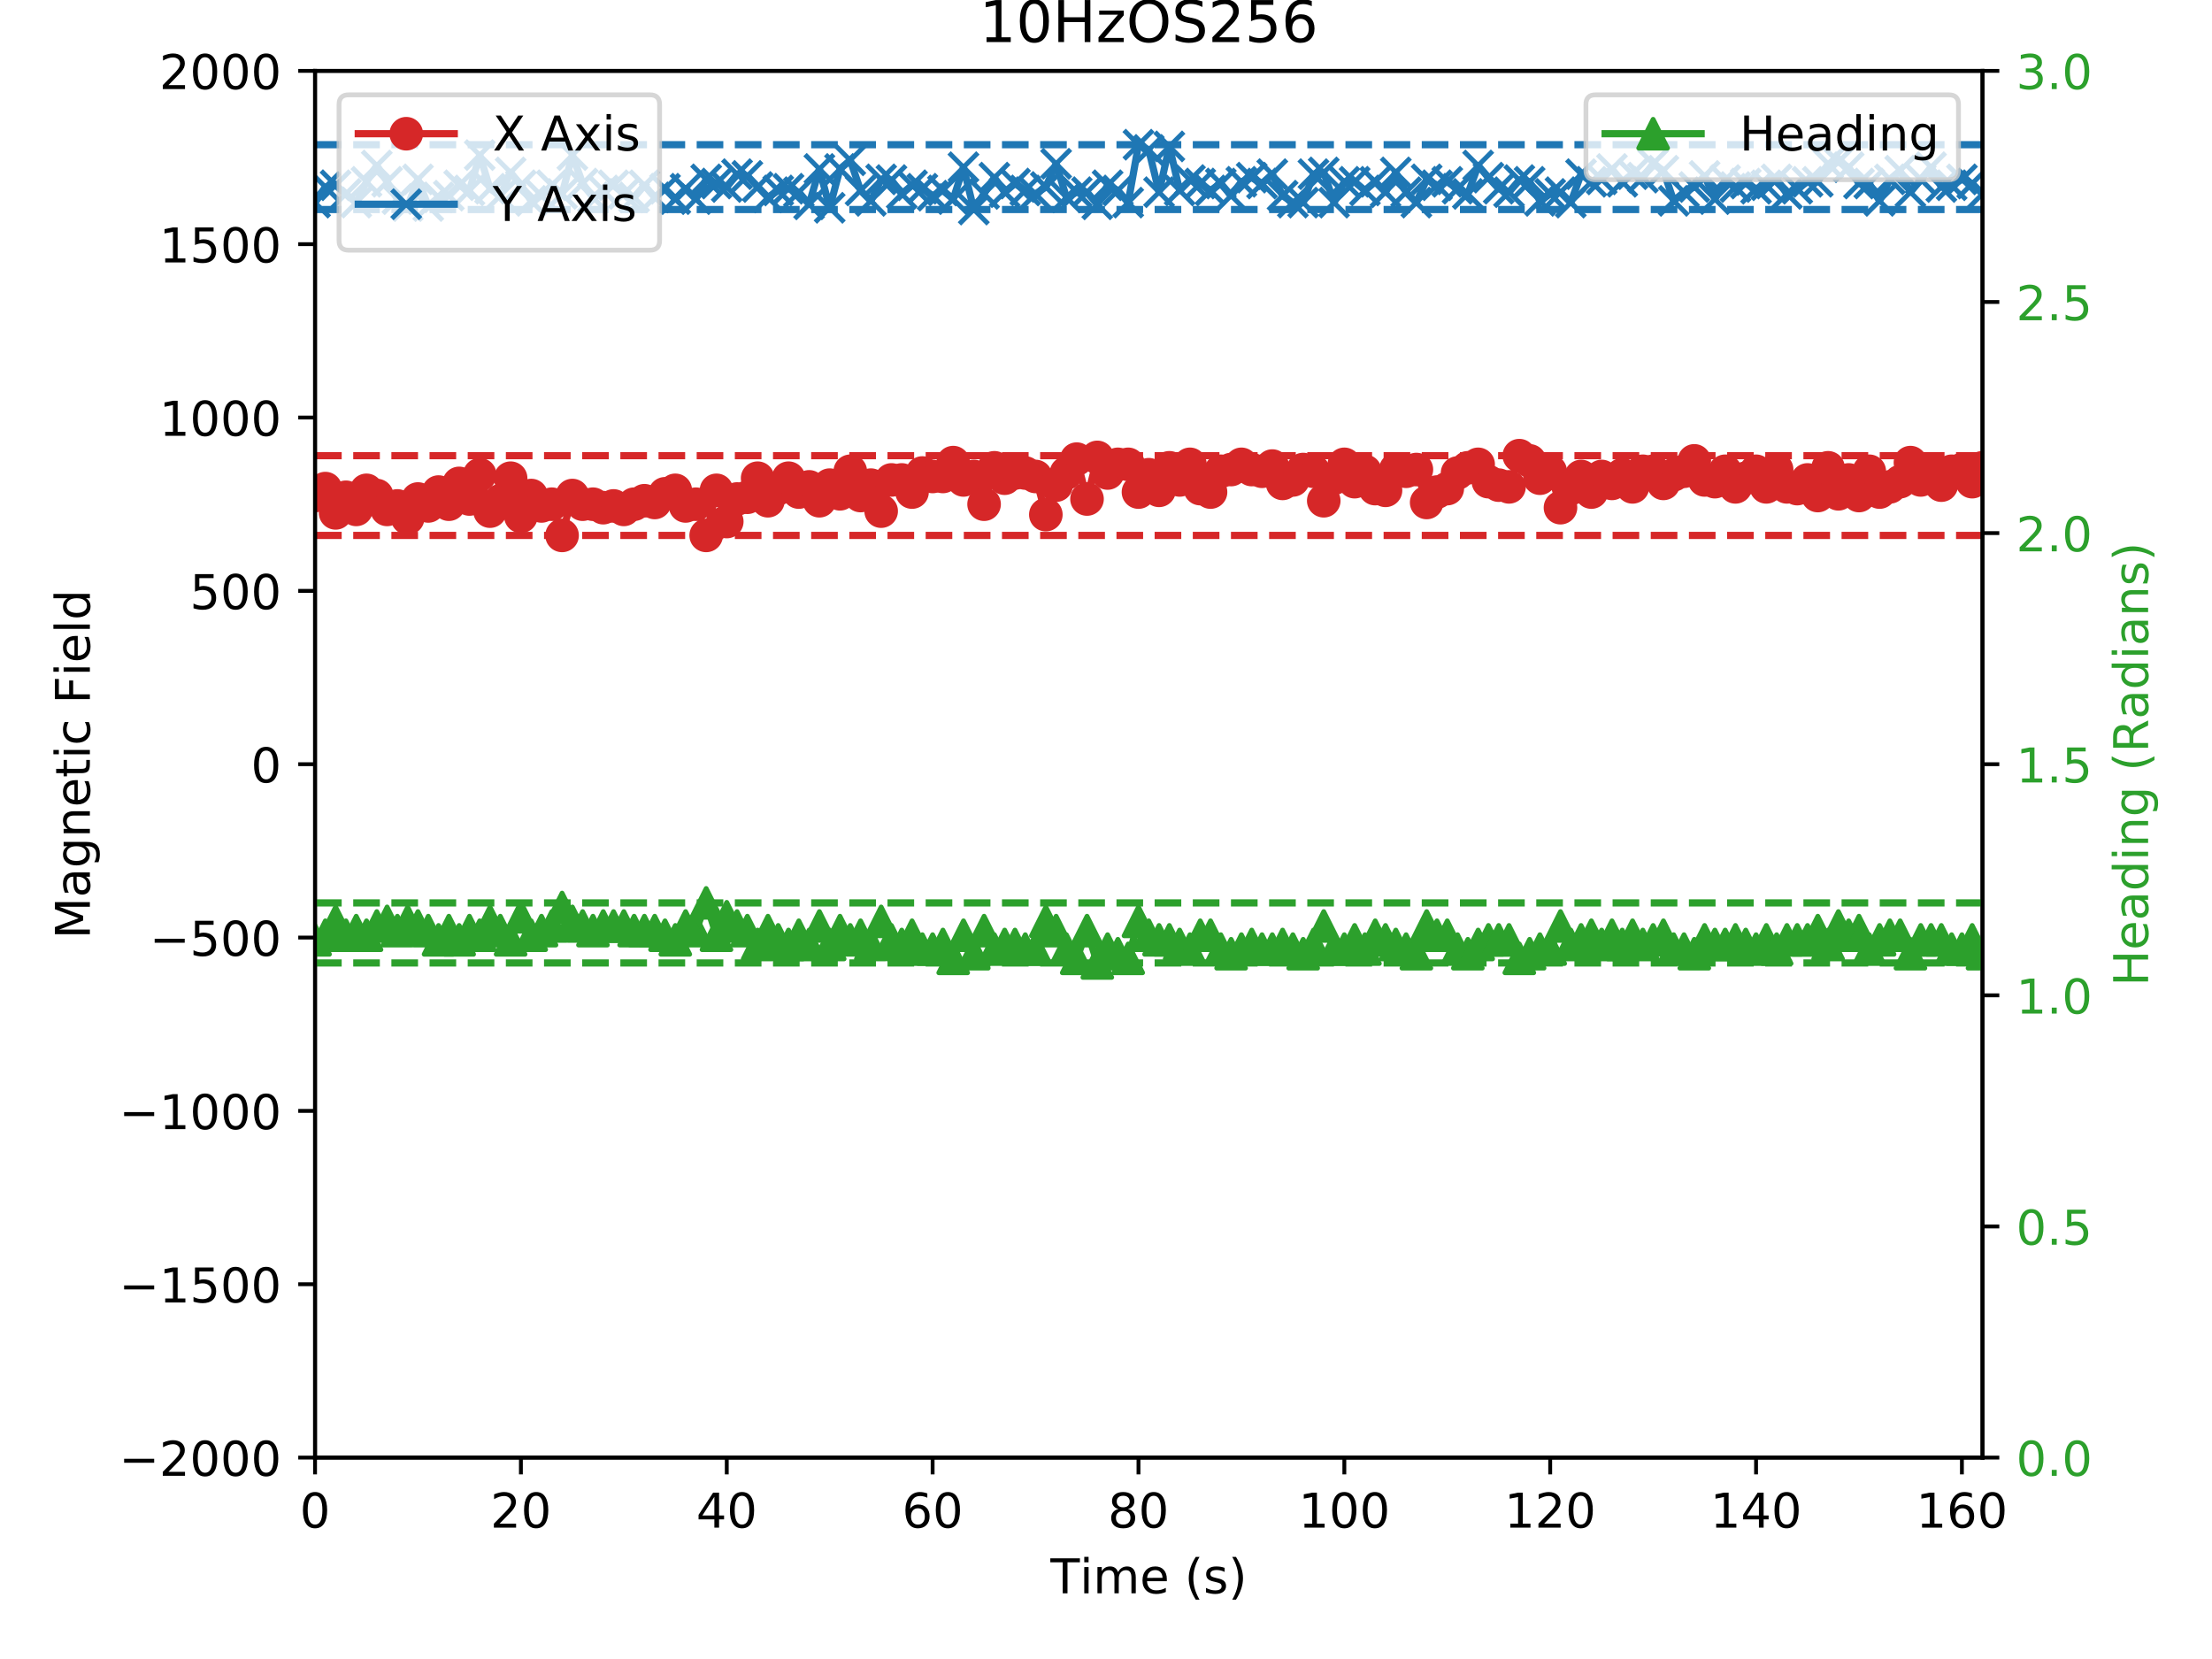 <?xml version="1.0" encoding="utf-8" standalone="no"?>
<!DOCTYPE svg PUBLIC "-//W3C//DTD SVG 1.1//EN"
  "http://www.w3.org/Graphics/SVG/1.1/DTD/svg11.dtd">
<!-- Created with matplotlib (https://matplotlib.org/) -->
<svg height="345.6pt" version="1.1" viewBox="0 0 460.8 345.6" width="460.8pt" xmlns="http://www.w3.org/2000/svg" xmlns:xlink="http://www.w3.org/1999/xlink">
 <defs>
  <style type="text/css">
*{stroke-linecap:butt;stroke-linejoin:round;}
  </style>
 </defs>
 <g id="figure_1">
  <g id="patch_1">
   <path d="M 0 345.6 
L 460.8 345.6 
L 460.8 0 
L 0 0 
z
" style="fill:#ffffff;"/>
  </g>
  <g id="axes_1">
   <g id="patch_2">
    <path d="M 65.63 303.64 
L 412.99 303.64 
L 412.99 14.76 
L 65.63 14.76 
z
" style="fill:#ffffff;"/>
   </g>
   <g id="matplotlib.axis_1">
    <g id="xtick_1">
     <g id="line2d_1">
      <defs>
       <path d="M 0 0 
L 0 3.5 
" id="md2378e793f" style="stroke:#000000;stroke-width:0.8;"/>
      </defs>
      <g>
       <use style="stroke:#000000;stroke-width:0.8;" x="65.63" xlink:href="#md2378e793f" y="303.64"/>
      </g>
     </g>
     <g id="text_1">
      <!-- 0 -->
      <defs>
       <path d="M 31.781 66.406 
Q 24.172 66.406 20.328 58.906 
Q 16.5 51.422 16.5 36.375 
Q 16.5 21.391 20.328 13.891 
Q 24.172 6.391 31.781 6.391 
Q 39.453 6.391 43.281 13.891 
Q 47.125 21.391 47.125 36.375 
Q 47.125 51.422 43.281 58.906 
Q 39.453 66.406 31.781 66.406 
z
M 31.781 74.219 
Q 44.047 74.219 50.516 64.516 
Q 56.984 54.828 56.984 36.375 
Q 56.984 17.969 50.516 8.266 
Q 44.047 -1.422 31.781 -1.422 
Q 19.531 -1.422 13.062 8.266 
Q 6.594 17.969 6.594 36.375 
Q 6.594 54.828 13.062 64.516 
Q 19.531 74.219 31.781 74.219 
z
" id="DejaVuSans-48"/>
      </defs>
      <g transform="translate(62.449 318.238)scale(0.1 -0.1)">
       <use xlink:href="#DejaVuSans-48"/>
      </g>
     </g>
    </g>
    <g id="xtick_2">
     <g id="line2d_2">
      <g>
       <use style="stroke:#000000;stroke-width:0.8;" x="108.514" xlink:href="#md2378e793f" y="303.64"/>
      </g>
     </g>
     <g id="text_2">
      <!-- 20 -->
      <defs>
       <path d="M 19.188 8.297 
L 53.609 8.297 
L 53.609 0 
L 7.328 0 
L 7.328 8.297 
Q 12.938 14.109 22.625 23.891 
Q 32.328 33.688 34.812 36.531 
Q 39.547 41.844 41.422 45.531 
Q 43.312 49.219 43.312 52.781 
Q 43.312 58.594 39.234 62.25 
Q 35.156 65.922 28.609 65.922 
Q 23.969 65.922 18.812 64.312 
Q 13.672 62.703 7.812 59.422 
L 7.812 69.391 
Q 13.766 71.781 18.938 73 
Q 24.125 74.219 28.422 74.219 
Q 39.75 74.219 46.484 68.547 
Q 53.219 62.891 53.219 53.422 
Q 53.219 48.922 51.531 44.891 
Q 49.859 40.875 45.406 35.406 
Q 44.188 33.984 37.641 27.219 
Q 31.109 20.453 19.188 8.297 
z
" id="DejaVuSans-50"/>
      </defs>
      <g transform="translate(102.151 318.238)scale(0.1 -0.1)">
       <use xlink:href="#DejaVuSans-50"/>
       <use x="63.623" xlink:href="#DejaVuSans-48"/>
      </g>
     </g>
    </g>
    <g id="xtick_3">
     <g id="line2d_3">
      <g>
       <use style="stroke:#000000;stroke-width:0.8;" x="151.398" xlink:href="#md2378e793f" y="303.64"/>
      </g>
     </g>
     <g id="text_3">
      <!-- 40 -->
      <defs>
       <path d="M 37.797 64.312 
L 12.891 25.391 
L 37.797 25.391 
z
M 35.203 72.906 
L 47.609 72.906 
L 47.609 25.391 
L 58.016 25.391 
L 58.016 17.188 
L 47.609 17.188 
L 47.609 0 
L 37.797 0 
L 37.797 17.188 
L 4.891 17.188 
L 4.891 26.703 
z
" id="DejaVuSans-52"/>
      </defs>
      <g transform="translate(145.035 318.238)scale(0.1 -0.1)">
       <use xlink:href="#DejaVuSans-52"/>
       <use x="63.623" xlink:href="#DejaVuSans-48"/>
      </g>
     </g>
    </g>
    <g id="xtick_4">
     <g id="line2d_4">
      <g>
       <use style="stroke:#000000;stroke-width:0.8;" x="194.282" xlink:href="#md2378e793f" y="303.64"/>
      </g>
     </g>
     <g id="text_4">
      <!-- 60 -->
      <defs>
       <path d="M 33.016 40.375 
Q 26.375 40.375 22.484 35.828 
Q 18.609 31.297 18.609 23.391 
Q 18.609 15.531 22.484 10.953 
Q 26.375 6.391 33.016 6.391 
Q 39.656 6.391 43.531 10.953 
Q 47.406 15.531 47.406 23.391 
Q 47.406 31.297 43.531 35.828 
Q 39.656 40.375 33.016 40.375 
z
M 52.594 71.297 
L 52.594 62.312 
Q 48.875 64.062 45.094 64.984 
Q 41.312 65.922 37.594 65.922 
Q 27.828 65.922 22.672 59.328 
Q 17.531 52.734 16.797 39.406 
Q 19.672 43.656 24.016 45.922 
Q 28.375 48.188 33.594 48.188 
Q 44.578 48.188 50.953 41.516 
Q 57.328 34.859 57.328 23.391 
Q 57.328 12.156 50.688 5.359 
Q 44.047 -1.422 33.016 -1.422 
Q 20.359 -1.422 13.672 8.266 
Q 6.984 17.969 6.984 36.375 
Q 6.984 53.656 15.188 63.938 
Q 23.391 74.219 37.203 74.219 
Q 40.922 74.219 44.703 73.484 
Q 48.484 72.75 52.594 71.297 
z
" id="DejaVuSans-54"/>
      </defs>
      <g transform="translate(187.919 318.238)scale(0.1 -0.1)">
       <use xlink:href="#DejaVuSans-54"/>
       <use x="63.623" xlink:href="#DejaVuSans-48"/>
      </g>
     </g>
    </g>
    <g id="xtick_5">
     <g id="line2d_5">
      <g>
       <use style="stroke:#000000;stroke-width:0.8;" x="237.166" xlink:href="#md2378e793f" y="303.64"/>
      </g>
     </g>
     <g id="text_5">
      <!-- 80 -->
      <defs>
       <path d="M 31.781 34.625 
Q 24.75 34.625 20.719 30.859 
Q 16.703 27.094 16.703 20.516 
Q 16.703 13.922 20.719 10.156 
Q 24.75 6.391 31.781 6.391 
Q 38.812 6.391 42.859 10.172 
Q 46.922 13.969 46.922 20.516 
Q 46.922 27.094 42.891 30.859 
Q 38.875 34.625 31.781 34.625 
z
M 21.922 38.812 
Q 15.578 40.375 12.031 44.719 
Q 8.5 49.078 8.5 55.328 
Q 8.5 64.062 14.719 69.141 
Q 20.953 74.219 31.781 74.219 
Q 42.672 74.219 48.875 69.141 
Q 55.078 64.062 55.078 55.328 
Q 55.078 49.078 51.531 44.719 
Q 48 40.375 41.703 38.812 
Q 48.828 37.156 52.797 32.312 
Q 56.781 27.484 56.781 20.516 
Q 56.781 9.906 50.312 4.234 
Q 43.844 -1.422 31.781 -1.422 
Q 19.734 -1.422 13.25 4.234 
Q 6.781 9.906 6.781 20.516 
Q 6.781 27.484 10.781 32.312 
Q 14.797 37.156 21.922 38.812 
z
M 18.312 54.391 
Q 18.312 48.734 21.844 45.562 
Q 25.391 42.391 31.781 42.391 
Q 38.141 42.391 41.719 45.562 
Q 45.312 48.734 45.312 54.391 
Q 45.312 60.062 41.719 63.234 
Q 38.141 66.406 31.781 66.406 
Q 25.391 66.406 21.844 63.234 
Q 18.312 60.062 18.312 54.391 
z
" id="DejaVuSans-56"/>
      </defs>
      <g transform="translate(230.803 318.238)scale(0.1 -0.1)">
       <use xlink:href="#DejaVuSans-56"/>
       <use x="63.623" xlink:href="#DejaVuSans-48"/>
      </g>
     </g>
    </g>
    <g id="xtick_6">
     <g id="line2d_6">
      <g>
       <use style="stroke:#000000;stroke-width:0.8;" x="280.05" xlink:href="#md2378e793f" y="303.64"/>
      </g>
     </g>
     <g id="text_6">
      <!-- 100 -->
      <defs>
       <path d="M 12.406 8.297 
L 28.516 8.297 
L 28.516 63.922 
L 10.984 60.406 
L 10.984 69.391 
L 28.422 72.906 
L 38.281 72.906 
L 38.281 8.297 
L 54.391 8.297 
L 54.391 0 
L 12.406 0 
z
" id="DejaVuSans-49"/>
      </defs>
      <g transform="translate(270.506 318.238)scale(0.1 -0.1)">
       <use xlink:href="#DejaVuSans-49"/>
       <use x="63.623" xlink:href="#DejaVuSans-48"/>
       <use x="127.246" xlink:href="#DejaVuSans-48"/>
      </g>
     </g>
    </g>
    <g id="xtick_7">
     <g id="line2d_7">
      <g>
       <use style="stroke:#000000;stroke-width:0.8;" x="322.934" xlink:href="#md2378e793f" y="303.64"/>
      </g>
     </g>
     <g id="text_7">
      <!-- 120 -->
      <g transform="translate(313.39 318.238)scale(0.1 -0.1)">
       <use xlink:href="#DejaVuSans-49"/>
       <use x="63.623" xlink:href="#DejaVuSans-50"/>
       <use x="127.246" xlink:href="#DejaVuSans-48"/>
      </g>
     </g>
    </g>
    <g id="xtick_8">
     <g id="line2d_8">
      <g>
       <use style="stroke:#000000;stroke-width:0.8;" x="365.818" xlink:href="#md2378e793f" y="303.64"/>
      </g>
     </g>
     <g id="text_8">
      <!-- 140 -->
      <g transform="translate(356.274 318.238)scale(0.1 -0.1)">
       <use xlink:href="#DejaVuSans-49"/>
       <use x="63.623" xlink:href="#DejaVuSans-52"/>
       <use x="127.246" xlink:href="#DejaVuSans-48"/>
      </g>
     </g>
    </g>
    <g id="xtick_9">
     <g id="line2d_9">
      <g>
       <use style="stroke:#000000;stroke-width:0.8;" x="408.702" xlink:href="#md2378e793f" y="303.64"/>
      </g>
     </g>
     <g id="text_9">
      <!-- 160 -->
      <g transform="translate(399.158 318.238)scale(0.1 -0.1)">
       <use xlink:href="#DejaVuSans-49"/>
       <use x="63.623" xlink:href="#DejaVuSans-54"/>
       <use x="127.246" xlink:href="#DejaVuSans-48"/>
      </g>
     </g>
    </g>
    <g id="text_10">
     <!-- Time (s) -->
     <defs>
      <path d="M -0.297 72.906 
L 61.375 72.906 
L 61.375 64.594 
L 35.5 64.594 
L 35.5 0 
L 25.594 0 
L 25.594 64.594 
L -0.297 64.594 
z
" id="DejaVuSans-84"/>
      <path d="M 9.422 54.688 
L 18.406 54.688 
L 18.406 0 
L 9.422 0 
z
M 9.422 75.984 
L 18.406 75.984 
L 18.406 64.594 
L 9.422 64.594 
z
" id="DejaVuSans-105"/>
      <path d="M 52 44.188 
Q 55.375 50.25 60.062 53.125 
Q 64.75 56 71.094 56 
Q 79.641 56 84.281 50.016 
Q 88.922 44.047 88.922 33.016 
L 88.922 0 
L 79.891 0 
L 79.891 32.719 
Q 79.891 40.578 77.094 44.375 
Q 74.312 48.188 68.609 48.188 
Q 61.625 48.188 57.562 43.547 
Q 53.516 38.922 53.516 30.906 
L 53.516 0 
L 44.484 0 
L 44.484 32.719 
Q 44.484 40.625 41.703 44.406 
Q 38.922 48.188 33.109 48.188 
Q 26.219 48.188 22.156 43.531 
Q 18.109 38.875 18.109 30.906 
L 18.109 0 
L 9.078 0 
L 9.078 54.688 
L 18.109 54.688 
L 18.109 46.188 
Q 21.188 51.219 25.484 53.609 
Q 29.781 56 35.688 56 
Q 41.656 56 45.828 52.969 
Q 50 49.953 52 44.188 
z
" id="DejaVuSans-109"/>
      <path d="M 56.203 29.594 
L 56.203 25.203 
L 14.891 25.203 
Q 15.484 15.922 20.484 11.062 
Q 25.484 6.203 34.422 6.203 
Q 39.594 6.203 44.453 7.469 
Q 49.312 8.734 54.109 11.281 
L 54.109 2.781 
Q 49.266 0.734 44.188 -0.344 
Q 39.109 -1.422 33.891 -1.422 
Q 20.797 -1.422 13.156 6.188 
Q 5.516 13.812 5.516 26.812 
Q 5.516 40.234 12.766 48.109 
Q 20.016 56 32.328 56 
Q 43.359 56 49.781 48.891 
Q 56.203 41.797 56.203 29.594 
z
M 47.219 32.234 
Q 47.125 39.594 43.094 43.984 
Q 39.062 48.391 32.422 48.391 
Q 24.906 48.391 20.391 44.141 
Q 15.875 39.891 15.188 32.172 
z
" id="DejaVuSans-101"/>
      <path id="DejaVuSans-32"/>
      <path d="M 31 75.875 
Q 24.469 64.656 21.281 53.656 
Q 18.109 42.672 18.109 31.391 
Q 18.109 20.125 21.312 9.062 
Q 24.516 -2 31 -13.188 
L 23.188 -13.188 
Q 15.875 -1.703 12.234 9.375 
Q 8.594 20.453 8.594 31.391 
Q 8.594 42.281 12.203 53.312 
Q 15.828 64.359 23.188 75.875 
z
" id="DejaVuSans-40"/>
      <path d="M 44.281 53.078 
L 44.281 44.578 
Q 40.484 46.531 36.375 47.5 
Q 32.281 48.484 27.875 48.484 
Q 21.188 48.484 17.844 46.438 
Q 14.5 44.391 14.5 40.281 
Q 14.5 37.156 16.891 35.375 
Q 19.281 33.594 26.516 31.984 
L 29.594 31.297 
Q 39.156 29.25 43.188 25.516 
Q 47.219 21.781 47.219 15.094 
Q 47.219 7.469 41.188 3.016 
Q 35.156 -1.422 24.609 -1.422 
Q 20.219 -1.422 15.453 -0.562 
Q 10.688 0.297 5.422 2 
L 5.422 11.281 
Q 10.406 8.688 15.234 7.391 
Q 20.062 6.109 24.812 6.109 
Q 31.156 6.109 34.562 8.281 
Q 37.984 10.453 37.984 14.406 
Q 37.984 18.062 35.516 20.016 
Q 33.062 21.969 24.703 23.781 
L 21.578 24.516 
Q 13.234 26.266 9.516 29.906 
Q 5.812 33.547 5.812 39.891 
Q 5.812 47.609 11.281 51.797 
Q 16.75 56 26.812 56 
Q 31.781 56 36.172 55.266 
Q 40.578 54.547 44.281 53.078 
z
" id="DejaVuSans-115"/>
      <path d="M 8.016 75.875 
L 15.828 75.875 
Q 23.141 64.359 26.781 53.312 
Q 30.422 42.281 30.422 31.391 
Q 30.422 20.453 26.781 9.375 
Q 23.141 -1.703 15.828 -13.188 
L 8.016 -13.188 
Q 14.5 -2 17.703 9.062 
Q 20.906 20.125 20.906 31.391 
Q 20.906 42.672 17.703 53.656 
Q 14.5 64.656 8.016 75.875 
z
" id="DejaVuSans-41"/>
     </defs>
     <g transform="translate(218.827 331.917)scale(0.1 -0.1)">
      <use xlink:href="#DejaVuSans-84"/>
      <use x="61.037" xlink:href="#DejaVuSans-105"/>
      <use x="88.82" xlink:href="#DejaVuSans-109"/>
      <use x="186.232" xlink:href="#DejaVuSans-101"/>
      <use x="247.756" xlink:href="#DejaVuSans-32"/>
      <use x="279.543" xlink:href="#DejaVuSans-40"/>
      <use x="318.557" xlink:href="#DejaVuSans-115"/>
      <use x="370.656" xlink:href="#DejaVuSans-41"/>
     </g>
    </g>
   </g>
   <g id="matplotlib.axis_2">
    <g id="ytick_1">
     <g id="line2d_10">
      <defs>
       <path d="M 0 0 
L -3.5 0 
" id="m07051ef255" style="stroke:#000000;stroke-width:0.8;"/>
      </defs>
      <g>
       <use style="stroke:#000000;stroke-width:0.8;" x="65.63" xlink:href="#m07051ef255" y="303.64"/>
      </g>
     </g>
     <g id="text_11">
      <!-- −2000 -->
      <defs>
       <path d="M 10.594 35.5 
L 73.188 35.5 
L 73.188 27.203 
L 10.594 27.203 
z
" id="DejaVuSans-8722"/>
      </defs>
      <g transform="translate(24.8 307.439)scale(0.1 -0.1)">
       <use xlink:href="#DejaVuSans-8722"/>
       <use x="83.789" xlink:href="#DejaVuSans-50"/>
       <use x="147.412" xlink:href="#DejaVuSans-48"/>
       <use x="211.035" xlink:href="#DejaVuSans-48"/>
       <use x="274.658" xlink:href="#DejaVuSans-48"/>
      </g>
     </g>
    </g>
    <g id="ytick_2">
     <g id="line2d_11">
      <g>
       <use style="stroke:#000000;stroke-width:0.8;" x="65.63" xlink:href="#m07051ef255" y="267.53"/>
      </g>
     </g>
     <g id="text_12">
      <!-- −1500 -->
      <defs>
       <path d="M 10.797 72.906 
L 49.516 72.906 
L 49.516 64.594 
L 19.828 64.594 
L 19.828 46.734 
Q 21.969 47.469 24.109 47.828 
Q 26.266 48.188 28.422 48.188 
Q 40.625 48.188 47.75 41.5 
Q 54.891 34.812 54.891 23.391 
Q 54.891 11.625 47.562 5.094 
Q 40.234 -1.422 26.906 -1.422 
Q 22.312 -1.422 17.547 -0.641 
Q 12.797 0.141 7.719 1.703 
L 7.719 11.625 
Q 12.109 9.234 16.797 8.062 
Q 21.484 6.891 26.703 6.891 
Q 35.156 6.891 40.078 11.328 
Q 45.016 15.766 45.016 23.391 
Q 45.016 31 40.078 35.438 
Q 35.156 39.891 26.703 39.891 
Q 22.75 39.891 18.812 39.016 
Q 14.891 38.141 10.797 36.281 
z
" id="DejaVuSans-53"/>
      </defs>
      <g transform="translate(24.8 271.329)scale(0.1 -0.1)">
       <use xlink:href="#DejaVuSans-8722"/>
       <use x="83.789" xlink:href="#DejaVuSans-49"/>
       <use x="147.412" xlink:href="#DejaVuSans-53"/>
       <use x="211.035" xlink:href="#DejaVuSans-48"/>
       <use x="274.658" xlink:href="#DejaVuSans-48"/>
      </g>
     </g>
    </g>
    <g id="ytick_3">
     <g id="line2d_12">
      <g>
       <use style="stroke:#000000;stroke-width:0.8;" x="65.63" xlink:href="#m07051ef255" y="231.42"/>
      </g>
     </g>
     <g id="text_13">
      <!-- −1000 -->
      <g transform="translate(24.8 235.219)scale(0.1 -0.1)">
       <use xlink:href="#DejaVuSans-8722"/>
       <use x="83.789" xlink:href="#DejaVuSans-49"/>
       <use x="147.412" xlink:href="#DejaVuSans-48"/>
       <use x="211.035" xlink:href="#DejaVuSans-48"/>
       <use x="274.658" xlink:href="#DejaVuSans-48"/>
      </g>
     </g>
    </g>
    <g id="ytick_4">
     <g id="line2d_13">
      <g>
       <use style="stroke:#000000;stroke-width:0.8;" x="65.63" xlink:href="#m07051ef255" y="195.31"/>
      </g>
     </g>
     <g id="text_14">
      <!-- −500 -->
      <g transform="translate(31.163 199.109)scale(0.1 -0.1)">
       <use xlink:href="#DejaVuSans-8722"/>
       <use x="83.789" xlink:href="#DejaVuSans-53"/>
       <use x="147.412" xlink:href="#DejaVuSans-48"/>
       <use x="211.035" xlink:href="#DejaVuSans-48"/>
      </g>
     </g>
    </g>
    <g id="ytick_5">
     <g id="line2d_14">
      <g>
       <use style="stroke:#000000;stroke-width:0.8;" x="65.63" xlink:href="#m07051ef255" y="159.2"/>
      </g>
     </g>
     <g id="text_15">
      <!-- 0 -->
      <g transform="translate(52.267 162.999)scale(0.1 -0.1)">
       <use xlink:href="#DejaVuSans-48"/>
      </g>
     </g>
    </g>
    <g id="ytick_6">
     <g id="line2d_15">
      <g>
       <use style="stroke:#000000;stroke-width:0.8;" x="65.63" xlink:href="#m07051ef255" y="123.09"/>
      </g>
     </g>
     <g id="text_16">
      <!-- 500 -->
      <g transform="translate(39.542 126.889)scale(0.1 -0.1)">
       <use xlink:href="#DejaVuSans-53"/>
       <use x="63.623" xlink:href="#DejaVuSans-48"/>
       <use x="127.246" xlink:href="#DejaVuSans-48"/>
      </g>
     </g>
    </g>
    <g id="ytick_7">
     <g id="line2d_16">
      <g>
       <use style="stroke:#000000;stroke-width:0.8;" x="65.63" xlink:href="#m07051ef255" y="86.98"/>
      </g>
     </g>
     <g id="text_17">
      <!-- 1000 -->
      <g transform="translate(33.18 90.779)scale(0.1 -0.1)">
       <use xlink:href="#DejaVuSans-49"/>
       <use x="63.623" xlink:href="#DejaVuSans-48"/>
       <use x="127.246" xlink:href="#DejaVuSans-48"/>
       <use x="190.869" xlink:href="#DejaVuSans-48"/>
      </g>
     </g>
    </g>
    <g id="ytick_8">
     <g id="line2d_17">
      <g>
       <use style="stroke:#000000;stroke-width:0.8;" x="65.63" xlink:href="#m07051ef255" y="50.87"/>
      </g>
     </g>
     <g id="text_18">
      <!-- 1500 -->
      <g transform="translate(33.18 54.669)scale(0.1 -0.1)">
       <use xlink:href="#DejaVuSans-49"/>
       <use x="63.623" xlink:href="#DejaVuSans-53"/>
       <use x="127.246" xlink:href="#DejaVuSans-48"/>
       <use x="190.869" xlink:href="#DejaVuSans-48"/>
      </g>
     </g>
    </g>
    <g id="ytick_9">
     <g id="line2d_18">
      <g>
       <use style="stroke:#000000;stroke-width:0.8;" x="65.63" xlink:href="#m07051ef255" y="14.76"/>
      </g>
     </g>
     <g id="text_19">
      <!-- 2000 -->
      <g transform="translate(33.18 18.559)scale(0.1 -0.1)">
       <use xlink:href="#DejaVuSans-50"/>
       <use x="63.623" xlink:href="#DejaVuSans-48"/>
       <use x="127.246" xlink:href="#DejaVuSans-48"/>
       <use x="190.869" xlink:href="#DejaVuSans-48"/>
      </g>
     </g>
    </g>
    <g id="text_20">
     <!-- Magnetic Field -->
     <defs>
      <path d="M 9.812 72.906 
L 24.516 72.906 
L 43.109 23.297 
L 61.812 72.906 
L 76.516 72.906 
L 76.516 0 
L 66.891 0 
L 66.891 64.016 
L 48.094 14.016 
L 38.188 14.016 
L 19.391 64.016 
L 19.391 0 
L 9.812 0 
z
" id="DejaVuSans-77"/>
      <path d="M 34.281 27.484 
Q 23.391 27.484 19.188 25 
Q 14.984 22.516 14.984 16.5 
Q 14.984 11.719 18.141 8.906 
Q 21.297 6.109 26.703 6.109 
Q 34.188 6.109 38.703 11.406 
Q 43.219 16.703 43.219 25.484 
L 43.219 27.484 
z
M 52.203 31.203 
L 52.203 0 
L 43.219 0 
L 43.219 8.297 
Q 40.141 3.328 35.547 0.953 
Q 30.953 -1.422 24.312 -1.422 
Q 15.922 -1.422 10.953 3.297 
Q 6 8.016 6 15.922 
Q 6 25.141 12.172 29.828 
Q 18.359 34.516 30.609 34.516 
L 43.219 34.516 
L 43.219 35.406 
Q 43.219 41.609 39.141 45 
Q 35.062 48.391 27.688 48.391 
Q 23 48.391 18.547 47.266 
Q 14.109 46.141 10.016 43.891 
L 10.016 52.203 
Q 14.938 54.109 19.578 55.047 
Q 24.219 56 28.609 56 
Q 40.484 56 46.344 49.844 
Q 52.203 43.703 52.203 31.203 
z
" id="DejaVuSans-97"/>
      <path d="M 45.406 27.984 
Q 45.406 37.75 41.375 43.109 
Q 37.359 48.484 30.078 48.484 
Q 22.859 48.484 18.828 43.109 
Q 14.797 37.75 14.797 27.984 
Q 14.797 18.266 18.828 12.891 
Q 22.859 7.516 30.078 7.516 
Q 37.359 7.516 41.375 12.891 
Q 45.406 18.266 45.406 27.984 
z
M 54.391 6.781 
Q 54.391 -7.172 48.188 -13.984 
Q 42 -20.797 29.203 -20.797 
Q 24.469 -20.797 20.266 -20.094 
Q 16.062 -19.391 12.109 -17.922 
L 12.109 -9.188 
Q 16.062 -11.328 19.922 -12.344 
Q 23.781 -13.375 27.781 -13.375 
Q 36.625 -13.375 41.016 -8.766 
Q 45.406 -4.156 45.406 5.172 
L 45.406 9.625 
Q 42.625 4.781 38.281 2.391 
Q 33.938 0 27.875 0 
Q 17.828 0 11.672 7.656 
Q 5.516 15.328 5.516 27.984 
Q 5.516 40.672 11.672 48.328 
Q 17.828 56 27.875 56 
Q 33.938 56 38.281 53.609 
Q 42.625 51.219 45.406 46.391 
L 45.406 54.688 
L 54.391 54.688 
z
" id="DejaVuSans-103"/>
      <path d="M 54.891 33.016 
L 54.891 0 
L 45.906 0 
L 45.906 32.719 
Q 45.906 40.484 42.875 44.328 
Q 39.844 48.188 33.797 48.188 
Q 26.516 48.188 22.312 43.547 
Q 18.109 38.922 18.109 30.906 
L 18.109 0 
L 9.078 0 
L 9.078 54.688 
L 18.109 54.688 
L 18.109 46.188 
Q 21.344 51.125 25.703 53.562 
Q 30.078 56 35.797 56 
Q 45.219 56 50.047 50.172 
Q 54.891 44.344 54.891 33.016 
z
" id="DejaVuSans-110"/>
      <path d="M 18.312 70.219 
L 18.312 54.688 
L 36.812 54.688 
L 36.812 47.703 
L 18.312 47.703 
L 18.312 18.016 
Q 18.312 11.328 20.141 9.422 
Q 21.969 7.516 27.594 7.516 
L 36.812 7.516 
L 36.812 0 
L 27.594 0 
Q 17.188 0 13.234 3.875 
Q 9.281 7.766 9.281 18.016 
L 9.281 47.703 
L 2.688 47.703 
L 2.688 54.688 
L 9.281 54.688 
L 9.281 70.219 
z
" id="DejaVuSans-116"/>
      <path d="M 48.781 52.594 
L 48.781 44.188 
Q 44.969 46.297 41.141 47.344 
Q 37.312 48.391 33.406 48.391 
Q 24.656 48.391 19.812 42.844 
Q 14.984 37.312 14.984 27.297 
Q 14.984 17.281 19.812 11.734 
Q 24.656 6.203 33.406 6.203 
Q 37.312 6.203 41.141 7.25 
Q 44.969 8.297 48.781 10.406 
L 48.781 2.094 
Q 45.016 0.344 40.984 -0.531 
Q 36.969 -1.422 32.422 -1.422 
Q 20.062 -1.422 12.781 6.344 
Q 5.516 14.109 5.516 27.297 
Q 5.516 40.672 12.859 48.328 
Q 20.219 56 33.016 56 
Q 37.156 56 41.109 55.141 
Q 45.062 54.297 48.781 52.594 
z
" id="DejaVuSans-99"/>
      <path d="M 9.812 72.906 
L 51.703 72.906 
L 51.703 64.594 
L 19.672 64.594 
L 19.672 43.109 
L 48.578 43.109 
L 48.578 34.812 
L 19.672 34.812 
L 19.672 0 
L 9.812 0 
z
" id="DejaVuSans-70"/>
      <path d="M 9.422 75.984 
L 18.406 75.984 
L 18.406 0 
L 9.422 0 
z
" id="DejaVuSans-108"/>
      <path d="M 45.406 46.391 
L 45.406 75.984 
L 54.391 75.984 
L 54.391 0 
L 45.406 0 
L 45.406 8.203 
Q 42.578 3.328 38.25 0.953 
Q 33.938 -1.422 27.875 -1.422 
Q 17.969 -1.422 11.734 6.484 
Q 5.516 14.406 5.516 27.297 
Q 5.516 40.188 11.734 48.094 
Q 17.969 56 27.875 56 
Q 33.938 56 38.25 53.625 
Q 42.578 51.266 45.406 46.391 
z
M 14.797 27.297 
Q 14.797 17.391 18.875 11.75 
Q 22.953 6.109 30.078 6.109 
Q 37.203 6.109 41.297 11.75 
Q 45.406 17.391 45.406 27.297 
Q 45.406 37.203 41.297 42.844 
Q 37.203 48.484 30.078 48.484 
Q 22.953 48.484 18.875 42.844 
Q 14.797 37.203 14.797 27.297 
z
" id="DejaVuSans-100"/>
     </defs>
     <g transform="translate(18.721 195.584)rotate(-90)scale(0.1 -0.1)">
      <use xlink:href="#DejaVuSans-77"/>
      <use x="86.279" xlink:href="#DejaVuSans-97"/>
      <use x="147.559" xlink:href="#DejaVuSans-103"/>
      <use x="211.035" xlink:href="#DejaVuSans-110"/>
      <use x="274.414" xlink:href="#DejaVuSans-101"/>
      <use x="335.938" xlink:href="#DejaVuSans-116"/>
      <use x="375.146" xlink:href="#DejaVuSans-105"/>
      <use x="402.93" xlink:href="#DejaVuSans-99"/>
      <use x="457.91" xlink:href="#DejaVuSans-32"/>
      <use x="489.697" xlink:href="#DejaVuSans-70"/>
      <use x="547.107" xlink:href="#DejaVuSans-105"/>
      <use x="574.891" xlink:href="#DejaVuSans-101"/>
      <use x="636.414" xlink:href="#DejaVuSans-108"/>
      <use x="664.197" xlink:href="#DejaVuSans-100"/>
     </g>
    </g>
   </g>
   <g id="line2d_19">
    <path clip-path="url(#pf4535eb8ce)" d="M 65.63 103.23 
L 67.774 101.785 
L 69.918 106.841 
L 72.063 103.591 
L 74.207 106.118 
L 76.351 102.146 
L 78.495 103.23 
L 80.639 106.118 
L 82.784 105.396 
L 84.928 107.924 
L 87.072 103.952 
L 89.216 105.396 
L 91.36 102.507 
L 93.505 105.035 
L 95.649 100.702 
L 97.793 103.952 
L 99.937 98.896 
L 102.081 106.479 
L 104.226 104.313 
L 106.37 99.618 
L 108.514 107.563 
L 110.658 103.23 
L 112.802 105.396 
L 114.947 105.035 
L 117.091 111.535 
L 119.235 103.23 
L 121.379 105.035 
L 123.523 105.035 
L 125.668 105.757 
L 127.812 105.396 
L 129.956 106.118 
L 132.1 105.035 
L 134.244 104.313 
L 136.389 104.674 
L 138.533 102.868 
L 140.677 102.146 
L 142.821 105.396 
L 144.965 105.035 
L 147.11 111.535 
L 149.254 102.146 
L 151.398 108.646 
L 153.542 103.952 
L 155.686 103.591 
L 157.83 99.618 
L 159.975 104.313 
L 162.119 101.785 
L 164.263 99.618 
L 166.407 102.507 
L 168.551 101.424 
L 170.696 104.313 
L 172.84 101.063 
L 174.984 102.868 
L 177.128 98.174 
L 179.272 103.23 
L 181.417 101.063 
L 183.561 106.479 
L 185.705 99.98 
L 187.849 99.98 
L 189.993 102.507 
L 192.138 98.535 
L 194.282 99.257 
L 196.426 99.257 
L 198.57 96.369 
L 200.714 99.98 
L 202.859 99.257 
L 205.003 105.035 
L 207.147 97.452 
L 209.291 99.618 
L 211.435 98.535 
L 213.58 98.535 
L 215.724 99.257 
L 217.868 107.202 
L 220.012 101.063 
L 222.156 98.535 
L 224.301 95.646 
L 226.445 103.952 
L 228.589 95.285 
L 230.733 98.535 
L 232.877 96.73 
L 235.022 96.73 
L 237.166 102.507 
L 239.31 98.896 
L 241.454 102.146 
L 243.598 97.452 
L 245.743 99.98 
L 247.887 96.73 
L 250.031 101.785 
L 252.175 102.507 
L 254.319 98.174 
L 256.464 97.813 
L 258.608 96.73 
L 260.752 97.813 
L 262.896 98.174 
L 265.04 97.091 
L 267.185 100.702 
L 269.329 99.98 
L 271.473 97.813 
L 273.617 98.174 
L 275.761 104.313 
L 277.906 99.618 
L 280.05 96.73 
L 282.194 100.341 
L 284.338 98.174 
L 286.482 101.785 
L 288.627 102.146 
L 290.771 97.813 
L 292.915 98.174 
L 295.059 97.813 
L 297.203 104.674 
L 299.348 102.507 
L 301.492 101.785 
L 303.636 98.535 
L 305.78 97.452 
L 307.924 96.73 
L 310.069 100.341 
L 312.213 101.063 
L 314.357 101.424 
L 316.501 94.924 
L 318.645 96.007 
L 320.79 99.618 
L 322.934 98.174 
L 325.078 105.757 
L 327.222 101.785 
L 329.366 99.257 
L 331.51 102.507 
L 333.655 99.257 
L 335.799 100.702 
L 337.943 98.896 
L 340.087 101.424 
L 342.231 98.174 
L 344.376 98.174 
L 346.52 100.702 
L 348.664 98.896 
L 350.808 98.174 
L 352.952 96.007 
L 355.097 99.98 
L 357.241 100.341 
L 359.385 98.174 
L 361.529 101.424 
L 363.673 99.618 
L 365.818 98.174 
L 367.962 101.424 
L 370.106 97.813 
L 372.25 101.424 
L 374.394 101.785 
L 376.539 99.98 
L 378.683 103.23 
L 380.827 97.452 
L 382.971 102.868 
L 385.115 99.98 
L 387.26 103.23 
L 389.404 98.174 
L 391.548 102.507 
L 395.836 100.341 
L 397.981 96.369 
L 400.125 99.98 
L 402.269 98.535 
L 404.413 101.063 
L 406.557 98.174 
L 408.702 97.813 
L 410.846 100.341 
L 412.99 97.452 
L 412.99 97.452 
" style="fill:none;stroke:#d62728;stroke-linecap:square;stroke-width:1.5;"/>
    <defs>
     <path d="M 0 3 
C 0.796 3 1.559 2.684 2.121 2.121 
C 2.684 1.559 3 0.796 3 0 
C 3 -0.796 2.684 -1.559 2.121 -2.121 
C 1.559 -2.684 0.796 -3 0 -3 
C -0.796 -3 -1.559 -2.684 -2.121 -2.121 
C -2.684 -1.559 -3 -0.796 -3 0 
C -3 0.796 -2.684 1.559 -2.121 2.121 
C -1.559 2.684 -0.796 3 0 3 
z
" id="m28bcc52051" style="stroke:#d62728;"/>
    </defs>
    <g clip-path="url(#pf4535eb8ce)">
     <use style="fill:#d62728;stroke:#d62728;" x="65.63" xlink:href="#m28bcc52051" y="103.23"/>
     <use style="fill:#d62728;stroke:#d62728;" x="67.774" xlink:href="#m28bcc52051" y="101.785"/>
     <use style="fill:#d62728;stroke:#d62728;" x="69.918" xlink:href="#m28bcc52051" y="106.841"/>
     <use style="fill:#d62728;stroke:#d62728;" x="72.063" xlink:href="#m28bcc52051" y="103.591"/>
     <use style="fill:#d62728;stroke:#d62728;" x="74.207" xlink:href="#m28bcc52051" y="106.118"/>
     <use style="fill:#d62728;stroke:#d62728;" x="76.351" xlink:href="#m28bcc52051" y="102.146"/>
     <use style="fill:#d62728;stroke:#d62728;" x="78.495" xlink:href="#m28bcc52051" y="103.23"/>
     <use style="fill:#d62728;stroke:#d62728;" x="80.639" xlink:href="#m28bcc52051" y="106.118"/>
     <use style="fill:#d62728;stroke:#d62728;" x="82.784" xlink:href="#m28bcc52051" y="105.396"/>
     <use style="fill:#d62728;stroke:#d62728;" x="84.928" xlink:href="#m28bcc52051" y="107.924"/>
     <use style="fill:#d62728;stroke:#d62728;" x="87.072" xlink:href="#m28bcc52051" y="103.952"/>
     <use style="fill:#d62728;stroke:#d62728;" x="89.216" xlink:href="#m28bcc52051" y="105.396"/>
     <use style="fill:#d62728;stroke:#d62728;" x="91.36" xlink:href="#m28bcc52051" y="102.507"/>
     <use style="fill:#d62728;stroke:#d62728;" x="93.505" xlink:href="#m28bcc52051" y="105.035"/>
     <use style="fill:#d62728;stroke:#d62728;" x="95.649" xlink:href="#m28bcc52051" y="100.702"/>
     <use style="fill:#d62728;stroke:#d62728;" x="97.793" xlink:href="#m28bcc52051" y="103.952"/>
     <use style="fill:#d62728;stroke:#d62728;" x="99.937" xlink:href="#m28bcc52051" y="98.896"/>
     <use style="fill:#d62728;stroke:#d62728;" x="102.081" xlink:href="#m28bcc52051" y="106.479"/>
     <use style="fill:#d62728;stroke:#d62728;" x="104.226" xlink:href="#m28bcc52051" y="104.313"/>
     <use style="fill:#d62728;stroke:#d62728;" x="106.37" xlink:href="#m28bcc52051" y="99.618"/>
     <use style="fill:#d62728;stroke:#d62728;" x="108.514" xlink:href="#m28bcc52051" y="107.563"/>
     <use style="fill:#d62728;stroke:#d62728;" x="110.658" xlink:href="#m28bcc52051" y="103.23"/>
     <use style="fill:#d62728;stroke:#d62728;" x="112.802" xlink:href="#m28bcc52051" y="105.396"/>
     <use style="fill:#d62728;stroke:#d62728;" x="114.947" xlink:href="#m28bcc52051" y="105.035"/>
     <use style="fill:#d62728;stroke:#d62728;" x="117.091" xlink:href="#m28bcc52051" y="111.535"/>
     <use style="fill:#d62728;stroke:#d62728;" x="119.235" xlink:href="#m28bcc52051" y="103.23"/>
     <use style="fill:#d62728;stroke:#d62728;" x="121.379" xlink:href="#m28bcc52051" y="105.035"/>
     <use style="fill:#d62728;stroke:#d62728;" x="123.523" xlink:href="#m28bcc52051" y="105.035"/>
     <use style="fill:#d62728;stroke:#d62728;" x="125.668" xlink:href="#m28bcc52051" y="105.757"/>
     <use style="fill:#d62728;stroke:#d62728;" x="127.812" xlink:href="#m28bcc52051" y="105.396"/>
     <use style="fill:#d62728;stroke:#d62728;" x="129.956" xlink:href="#m28bcc52051" y="106.118"/>
     <use style="fill:#d62728;stroke:#d62728;" x="132.1" xlink:href="#m28bcc52051" y="105.035"/>
     <use style="fill:#d62728;stroke:#d62728;" x="134.244" xlink:href="#m28bcc52051" y="104.313"/>
     <use style="fill:#d62728;stroke:#d62728;" x="136.389" xlink:href="#m28bcc52051" y="104.674"/>
     <use style="fill:#d62728;stroke:#d62728;" x="138.533" xlink:href="#m28bcc52051" y="102.868"/>
     <use style="fill:#d62728;stroke:#d62728;" x="140.677" xlink:href="#m28bcc52051" y="102.146"/>
     <use style="fill:#d62728;stroke:#d62728;" x="142.821" xlink:href="#m28bcc52051" y="105.396"/>
     <use style="fill:#d62728;stroke:#d62728;" x="144.965" xlink:href="#m28bcc52051" y="105.035"/>
     <use style="fill:#d62728;stroke:#d62728;" x="147.11" xlink:href="#m28bcc52051" y="111.535"/>
     <use style="fill:#d62728;stroke:#d62728;" x="149.254" xlink:href="#m28bcc52051" y="102.146"/>
     <use style="fill:#d62728;stroke:#d62728;" x="151.398" xlink:href="#m28bcc52051" y="108.646"/>
     <use style="fill:#d62728;stroke:#d62728;" x="153.542" xlink:href="#m28bcc52051" y="103.952"/>
     <use style="fill:#d62728;stroke:#d62728;" x="155.686" xlink:href="#m28bcc52051" y="103.591"/>
     <use style="fill:#d62728;stroke:#d62728;" x="157.83" xlink:href="#m28bcc52051" y="99.618"/>
     <use style="fill:#d62728;stroke:#d62728;" x="159.975" xlink:href="#m28bcc52051" y="104.313"/>
     <use style="fill:#d62728;stroke:#d62728;" x="162.119" xlink:href="#m28bcc52051" y="101.785"/>
     <use style="fill:#d62728;stroke:#d62728;" x="164.263" xlink:href="#m28bcc52051" y="99.618"/>
     <use style="fill:#d62728;stroke:#d62728;" x="166.407" xlink:href="#m28bcc52051" y="102.507"/>
     <use style="fill:#d62728;stroke:#d62728;" x="168.551" xlink:href="#m28bcc52051" y="101.424"/>
     <use style="fill:#d62728;stroke:#d62728;" x="170.696" xlink:href="#m28bcc52051" y="104.313"/>
     <use style="fill:#d62728;stroke:#d62728;" x="172.84" xlink:href="#m28bcc52051" y="101.063"/>
     <use style="fill:#d62728;stroke:#d62728;" x="174.984" xlink:href="#m28bcc52051" y="102.868"/>
     <use style="fill:#d62728;stroke:#d62728;" x="177.128" xlink:href="#m28bcc52051" y="98.174"/>
     <use style="fill:#d62728;stroke:#d62728;" x="179.272" xlink:href="#m28bcc52051" y="103.23"/>
     <use style="fill:#d62728;stroke:#d62728;" x="181.417" xlink:href="#m28bcc52051" y="101.063"/>
     <use style="fill:#d62728;stroke:#d62728;" x="183.561" xlink:href="#m28bcc52051" y="106.479"/>
     <use style="fill:#d62728;stroke:#d62728;" x="185.705" xlink:href="#m28bcc52051" y="99.98"/>
     <use style="fill:#d62728;stroke:#d62728;" x="187.849" xlink:href="#m28bcc52051" y="99.98"/>
     <use style="fill:#d62728;stroke:#d62728;" x="189.993" xlink:href="#m28bcc52051" y="102.507"/>
     <use style="fill:#d62728;stroke:#d62728;" x="192.138" xlink:href="#m28bcc52051" y="98.535"/>
     <use style="fill:#d62728;stroke:#d62728;" x="194.282" xlink:href="#m28bcc52051" y="99.257"/>
     <use style="fill:#d62728;stroke:#d62728;" x="196.426" xlink:href="#m28bcc52051" y="99.257"/>
     <use style="fill:#d62728;stroke:#d62728;" x="198.57" xlink:href="#m28bcc52051" y="96.369"/>
     <use style="fill:#d62728;stroke:#d62728;" x="200.714" xlink:href="#m28bcc52051" y="99.98"/>
     <use style="fill:#d62728;stroke:#d62728;" x="202.859" xlink:href="#m28bcc52051" y="99.257"/>
     <use style="fill:#d62728;stroke:#d62728;" x="205.003" xlink:href="#m28bcc52051" y="105.035"/>
     <use style="fill:#d62728;stroke:#d62728;" x="207.147" xlink:href="#m28bcc52051" y="97.452"/>
     <use style="fill:#d62728;stroke:#d62728;" x="209.291" xlink:href="#m28bcc52051" y="99.618"/>
     <use style="fill:#d62728;stroke:#d62728;" x="211.435" xlink:href="#m28bcc52051" y="98.535"/>
     <use style="fill:#d62728;stroke:#d62728;" x="213.58" xlink:href="#m28bcc52051" y="98.535"/>
     <use style="fill:#d62728;stroke:#d62728;" x="215.724" xlink:href="#m28bcc52051" y="99.257"/>
     <use style="fill:#d62728;stroke:#d62728;" x="217.868" xlink:href="#m28bcc52051" y="107.202"/>
     <use style="fill:#d62728;stroke:#d62728;" x="220.012" xlink:href="#m28bcc52051" y="101.063"/>
     <use style="fill:#d62728;stroke:#d62728;" x="222.156" xlink:href="#m28bcc52051" y="98.535"/>
     <use style="fill:#d62728;stroke:#d62728;" x="224.301" xlink:href="#m28bcc52051" y="95.646"/>
     <use style="fill:#d62728;stroke:#d62728;" x="226.445" xlink:href="#m28bcc52051" y="103.952"/>
     <use style="fill:#d62728;stroke:#d62728;" x="228.589" xlink:href="#m28bcc52051" y="95.285"/>
     <use style="fill:#d62728;stroke:#d62728;" x="230.733" xlink:href="#m28bcc52051" y="98.535"/>
     <use style="fill:#d62728;stroke:#d62728;" x="232.877" xlink:href="#m28bcc52051" y="96.73"/>
     <use style="fill:#d62728;stroke:#d62728;" x="235.022" xlink:href="#m28bcc52051" y="96.73"/>
     <use style="fill:#d62728;stroke:#d62728;" x="237.166" xlink:href="#m28bcc52051" y="102.507"/>
     <use style="fill:#d62728;stroke:#d62728;" x="239.31" xlink:href="#m28bcc52051" y="98.896"/>
     <use style="fill:#d62728;stroke:#d62728;" x="241.454" xlink:href="#m28bcc52051" y="102.146"/>
     <use style="fill:#d62728;stroke:#d62728;" x="243.598" xlink:href="#m28bcc52051" y="97.452"/>
     <use style="fill:#d62728;stroke:#d62728;" x="245.743" xlink:href="#m28bcc52051" y="99.98"/>
     <use style="fill:#d62728;stroke:#d62728;" x="247.887" xlink:href="#m28bcc52051" y="96.73"/>
     <use style="fill:#d62728;stroke:#d62728;" x="250.031" xlink:href="#m28bcc52051" y="101.785"/>
     <use style="fill:#d62728;stroke:#d62728;" x="252.175" xlink:href="#m28bcc52051" y="102.507"/>
     <use style="fill:#d62728;stroke:#d62728;" x="254.319" xlink:href="#m28bcc52051" y="98.174"/>
     <use style="fill:#d62728;stroke:#d62728;" x="256.464" xlink:href="#m28bcc52051" y="97.813"/>
     <use style="fill:#d62728;stroke:#d62728;" x="258.608" xlink:href="#m28bcc52051" y="96.73"/>
     <use style="fill:#d62728;stroke:#d62728;" x="260.752" xlink:href="#m28bcc52051" y="97.813"/>
     <use style="fill:#d62728;stroke:#d62728;" x="262.896" xlink:href="#m28bcc52051" y="98.174"/>
     <use style="fill:#d62728;stroke:#d62728;" x="265.04" xlink:href="#m28bcc52051" y="97.091"/>
     <use style="fill:#d62728;stroke:#d62728;" x="267.185" xlink:href="#m28bcc52051" y="100.702"/>
     <use style="fill:#d62728;stroke:#d62728;" x="269.329" xlink:href="#m28bcc52051" y="99.98"/>
     <use style="fill:#d62728;stroke:#d62728;" x="271.473" xlink:href="#m28bcc52051" y="97.813"/>
     <use style="fill:#d62728;stroke:#d62728;" x="273.617" xlink:href="#m28bcc52051" y="98.174"/>
     <use style="fill:#d62728;stroke:#d62728;" x="275.761" xlink:href="#m28bcc52051" y="104.313"/>
     <use style="fill:#d62728;stroke:#d62728;" x="277.906" xlink:href="#m28bcc52051" y="99.618"/>
     <use style="fill:#d62728;stroke:#d62728;" x="280.05" xlink:href="#m28bcc52051" y="96.73"/>
     <use style="fill:#d62728;stroke:#d62728;" x="282.194" xlink:href="#m28bcc52051" y="100.341"/>
     <use style="fill:#d62728;stroke:#d62728;" x="284.338" xlink:href="#m28bcc52051" y="98.174"/>
     <use style="fill:#d62728;stroke:#d62728;" x="286.482" xlink:href="#m28bcc52051" y="101.785"/>
     <use style="fill:#d62728;stroke:#d62728;" x="288.627" xlink:href="#m28bcc52051" y="102.146"/>
     <use style="fill:#d62728;stroke:#d62728;" x="290.771" xlink:href="#m28bcc52051" y="97.813"/>
     <use style="fill:#d62728;stroke:#d62728;" x="292.915" xlink:href="#m28bcc52051" y="98.174"/>
     <use style="fill:#d62728;stroke:#d62728;" x="295.059" xlink:href="#m28bcc52051" y="97.813"/>
     <use style="fill:#d62728;stroke:#d62728;" x="297.203" xlink:href="#m28bcc52051" y="104.674"/>
     <use style="fill:#d62728;stroke:#d62728;" x="299.348" xlink:href="#m28bcc52051" y="102.507"/>
     <use style="fill:#d62728;stroke:#d62728;" x="301.492" xlink:href="#m28bcc52051" y="101.785"/>
     <use style="fill:#d62728;stroke:#d62728;" x="303.636" xlink:href="#m28bcc52051" y="98.535"/>
     <use style="fill:#d62728;stroke:#d62728;" x="305.78" xlink:href="#m28bcc52051" y="97.452"/>
     <use style="fill:#d62728;stroke:#d62728;" x="307.924" xlink:href="#m28bcc52051" y="96.73"/>
     <use style="fill:#d62728;stroke:#d62728;" x="310.069" xlink:href="#m28bcc52051" y="100.341"/>
     <use style="fill:#d62728;stroke:#d62728;" x="312.213" xlink:href="#m28bcc52051" y="101.063"/>
     <use style="fill:#d62728;stroke:#d62728;" x="314.357" xlink:href="#m28bcc52051" y="101.424"/>
     <use style="fill:#d62728;stroke:#d62728;" x="316.501" xlink:href="#m28bcc52051" y="94.924"/>
     <use style="fill:#d62728;stroke:#d62728;" x="318.645" xlink:href="#m28bcc52051" y="96.007"/>
     <use style="fill:#d62728;stroke:#d62728;" x="320.79" xlink:href="#m28bcc52051" y="99.618"/>
     <use style="fill:#d62728;stroke:#d62728;" x="322.934" xlink:href="#m28bcc52051" y="98.174"/>
     <use style="fill:#d62728;stroke:#d62728;" x="325.078" xlink:href="#m28bcc52051" y="105.757"/>
     <use style="fill:#d62728;stroke:#d62728;" x="327.222" xlink:href="#m28bcc52051" y="101.785"/>
     <use style="fill:#d62728;stroke:#d62728;" x="329.366" xlink:href="#m28bcc52051" y="99.257"/>
     <use style="fill:#d62728;stroke:#d62728;" x="331.51" xlink:href="#m28bcc52051" y="102.507"/>
     <use style="fill:#d62728;stroke:#d62728;" x="333.655" xlink:href="#m28bcc52051" y="99.257"/>
     <use style="fill:#d62728;stroke:#d62728;" x="335.799" xlink:href="#m28bcc52051" y="100.702"/>
     <use style="fill:#d62728;stroke:#d62728;" x="337.943" xlink:href="#m28bcc52051" y="98.896"/>
     <use style="fill:#d62728;stroke:#d62728;" x="340.087" xlink:href="#m28bcc52051" y="101.424"/>
     <use style="fill:#d62728;stroke:#d62728;" x="342.231" xlink:href="#m28bcc52051" y="98.174"/>
     <use style="fill:#d62728;stroke:#d62728;" x="344.376" xlink:href="#m28bcc52051" y="98.174"/>
     <use style="fill:#d62728;stroke:#d62728;" x="346.52" xlink:href="#m28bcc52051" y="100.702"/>
     <use style="fill:#d62728;stroke:#d62728;" x="348.664" xlink:href="#m28bcc52051" y="98.896"/>
     <use style="fill:#d62728;stroke:#d62728;" x="350.808" xlink:href="#m28bcc52051" y="98.174"/>
     <use style="fill:#d62728;stroke:#d62728;" x="352.952" xlink:href="#m28bcc52051" y="96.007"/>
     <use style="fill:#d62728;stroke:#d62728;" x="355.097" xlink:href="#m28bcc52051" y="99.98"/>
     <use style="fill:#d62728;stroke:#d62728;" x="357.241" xlink:href="#m28bcc52051" y="100.341"/>
     <use style="fill:#d62728;stroke:#d62728;" x="359.385" xlink:href="#m28bcc52051" y="98.174"/>
     <use style="fill:#d62728;stroke:#d62728;" x="361.529" xlink:href="#m28bcc52051" y="101.424"/>
     <use style="fill:#d62728;stroke:#d62728;" x="363.673" xlink:href="#m28bcc52051" y="99.618"/>
     <use style="fill:#d62728;stroke:#d62728;" x="365.818" xlink:href="#m28bcc52051" y="98.174"/>
     <use style="fill:#d62728;stroke:#d62728;" x="367.962" xlink:href="#m28bcc52051" y="101.424"/>
     <use style="fill:#d62728;stroke:#d62728;" x="370.106" xlink:href="#m28bcc52051" y="97.813"/>
     <use style="fill:#d62728;stroke:#d62728;" x="372.25" xlink:href="#m28bcc52051" y="101.424"/>
     <use style="fill:#d62728;stroke:#d62728;" x="374.394" xlink:href="#m28bcc52051" y="101.785"/>
     <use style="fill:#d62728;stroke:#d62728;" x="376.539" xlink:href="#m28bcc52051" y="99.98"/>
     <use style="fill:#d62728;stroke:#d62728;" x="378.683" xlink:href="#m28bcc52051" y="103.23"/>
     <use style="fill:#d62728;stroke:#d62728;" x="380.827" xlink:href="#m28bcc52051" y="97.452"/>
     <use style="fill:#d62728;stroke:#d62728;" x="382.971" xlink:href="#m28bcc52051" y="102.868"/>
     <use style="fill:#d62728;stroke:#d62728;" x="385.115" xlink:href="#m28bcc52051" y="99.98"/>
     <use style="fill:#d62728;stroke:#d62728;" x="387.26" xlink:href="#m28bcc52051" y="103.23"/>
     <use style="fill:#d62728;stroke:#d62728;" x="389.404" xlink:href="#m28bcc52051" y="98.174"/>
     <use style="fill:#d62728;stroke:#d62728;" x="391.548" xlink:href="#m28bcc52051" y="102.507"/>
     <use style="fill:#d62728;stroke:#d62728;" x="393.692" xlink:href="#m28bcc52051" y="101.424"/>
     <use style="fill:#d62728;stroke:#d62728;" x="395.836" xlink:href="#m28bcc52051" y="100.341"/>
     <use style="fill:#d62728;stroke:#d62728;" x="397.981" xlink:href="#m28bcc52051" y="96.369"/>
     <use style="fill:#d62728;stroke:#d62728;" x="400.125" xlink:href="#m28bcc52051" y="99.98"/>
     <use style="fill:#d62728;stroke:#d62728;" x="402.269" xlink:href="#m28bcc52051" y="98.535"/>
     <use style="fill:#d62728;stroke:#d62728;" x="404.413" xlink:href="#m28bcc52051" y="101.063"/>
     <use style="fill:#d62728;stroke:#d62728;" x="406.557" xlink:href="#m28bcc52051" y="98.174"/>
     <use style="fill:#d62728;stroke:#d62728;" x="408.702" xlink:href="#m28bcc52051" y="97.813"/>
     <use style="fill:#d62728;stroke:#d62728;" x="410.846" xlink:href="#m28bcc52051" y="100.341"/>
     <use style="fill:#d62728;stroke:#d62728;" x="412.99" xlink:href="#m28bcc52051" y="97.452"/>
    </g>
   </g>
   <g id="line2d_20">
    <path clip-path="url(#pf4535eb8ce)" d="M 65.63 42.204 
L 67.774 38.954 
L 69.918 38.593 
L 74.207 42.204 
L 76.351 37.87 
L 78.495 34.476 
L 80.639 37.87 
L 82.784 41.481 
L 84.928 42.926 
L 87.072 37.365 
L 89.216 42.926 
L 91.36 41.12 
L 93.505 40.759 
L 95.649 38.593 
L 97.793 39.676 
L 99.937 32.309 
L 102.081 39.315 
L 104.226 40.759 
L 106.37 35.92 
L 108.514 38.593 
L 110.658 41.843 
L 112.802 40.759 
L 114.947 38.593 
L 117.091 40.398 
L 119.235 32.309 
L 121.379 38.231 
L 123.523 41.12 
L 125.668 39.676 
L 127.812 38.593 
L 129.956 40.398 
L 132.1 41.12 
L 134.244 38.593 
L 136.389 41.12 
L 138.533 39.315 
L 140.677 41.481 
L 142.821 39.315 
L 144.965 41.481 
L 147.11 37.365 
L 149.254 38.231 
L 151.398 38.954 
L 153.542 36.282 
L 155.686 36.643 
L 159.975 41.12 
L 162.119 39.676 
L 164.263 39.315 
L 166.407 40.037 
L 168.551 42.565 
L 170.696 35.198 
L 172.84 43.287 
L 174.984 35.198 
L 177.128 33.393 
L 179.272 39.676 
L 181.417 41.843 
L 183.561 37.365 
L 185.705 37.509 
L 187.849 40.398 
L 189.993 38.593 
L 192.138 39.315 
L 194.282 40.759 
L 196.426 39.676 
L 198.57 41.481 
L 200.714 34.837 
L 202.859 43.648 
L 207.147 37.004 
L 209.291 40.037 
L 211.435 38.231 
L 213.58 39.676 
L 215.724 40.398 
L 217.868 38.954 
L 220.012 34.115 
L 222.156 41.12 
L 224.301 40.037 
L 226.445 40.037 
L 228.589 42.565 
L 230.733 38.593 
L 232.877 39.676 
L 235.022 42.204 
L 237.166 30.143 
L 239.31 31.226 
L 241.454 40.037 
L 243.598 30.504 
L 245.743 39.676 
L 247.887 37.509 
L 250.031 38.231 
L 252.175 39.676 
L 254.319 38.231 
L 256.464 40.759 
L 258.608 37.87 
L 260.752 37.004 
L 262.896 38.231 
L 265.04 36.282 
L 267.185 40.759 
L 269.329 42.204 
L 271.473 42.204 
L 273.617 36.282 
L 275.761 35.92 
L 277.906 42.204 
L 280.05 37.87 
L 282.194 37.87 
L 284.338 39.676 
L 286.482 37.87 
L 288.627 40.037 
L 290.771 35.92 
L 292.915 40.037 
L 295.059 42.204 
L 297.203 37.365 
L 299.348 38.593 
L 301.492 37.87 
L 303.636 39.315 
L 305.78 40.398 
L 307.924 34.476 
L 310.069 37.004 
L 312.213 39.315 
L 314.357 40.037 
L 316.501 37.509 
L 318.645 37.87 
L 320.79 41.843 
L 322.934 40.398 
L 325.078 40.037 
L 327.222 42.204 
L 329.366 36.282 
L 331.51 37.87 
L 333.655 37.365 
L 335.799 35.198 
L 337.943 37.87 
L 340.087 36.282 
L 342.231 37.004 
L 344.376 34.115 
L 346.52 35.559 
L 348.664 41.843 
L 350.808 40.037 
L 352.952 38.954 
L 355.097 36.643 
L 357.241 41.481 
L 359.385 37.509 
L 361.529 38.954 
L 363.673 38.231 
L 365.818 39.315 
L 367.962 38.593 
L 370.106 37.365 
L 372.25 40.398 
L 374.394 39.315 
L 376.539 37.87 
L 378.683 37.87 
L 380.827 34.115 
L 382.971 33.754 
L 385.115 34.837 
L 387.26 38.231 
L 389.404 38.231 
L 391.548 41.843 
L 393.692 37.365 
L 395.836 35.559 
L 397.981 40.037 
L 402.269 34.837 
L 404.413 38.954 
L 406.557 38.593 
L 408.702 37.365 
L 410.846 38.231 
L 412.99 40.398 
L 412.99 40.398 
" style="fill:none;stroke:#1f77b4;stroke-linecap:square;stroke-width:1.5;"/>
    <defs>
     <path d="M -3 3 
L 3 -3 
M -3 -3 
L 3 3 
" id="m27d977fad5" style="stroke:#1f77b4;"/>
    </defs>
    <g clip-path="url(#pf4535eb8ce)">
     <use style="fill:#1f77b4;stroke:#1f77b4;" x="65.63" xlink:href="#m27d977fad5" y="42.204"/>
     <use style="fill:#1f77b4;stroke:#1f77b4;" x="67.774" xlink:href="#m27d977fad5" y="38.954"/>
     <use style="fill:#1f77b4;stroke:#1f77b4;" x="69.918" xlink:href="#m27d977fad5" y="38.593"/>
     <use style="fill:#1f77b4;stroke:#1f77b4;" x="72.063" xlink:href="#m27d977fad5" y="40.398"/>
     <use style="fill:#1f77b4;stroke:#1f77b4;" x="74.207" xlink:href="#m27d977fad5" y="42.204"/>
     <use style="fill:#1f77b4;stroke:#1f77b4;" x="76.351" xlink:href="#m27d977fad5" y="37.87"/>
     <use style="fill:#1f77b4;stroke:#1f77b4;" x="78.495" xlink:href="#m27d977fad5" y="34.476"/>
     <use style="fill:#1f77b4;stroke:#1f77b4;" x="80.639" xlink:href="#m27d977fad5" y="37.87"/>
     <use style="fill:#1f77b4;stroke:#1f77b4;" x="82.784" xlink:href="#m27d977fad5" y="41.481"/>
     <use style="fill:#1f77b4;stroke:#1f77b4;" x="84.928" xlink:href="#m27d977fad5" y="42.926"/>
     <use style="fill:#1f77b4;stroke:#1f77b4;" x="87.072" xlink:href="#m27d977fad5" y="37.365"/>
     <use style="fill:#1f77b4;stroke:#1f77b4;" x="89.216" xlink:href="#m27d977fad5" y="42.926"/>
     <use style="fill:#1f77b4;stroke:#1f77b4;" x="91.36" xlink:href="#m27d977fad5" y="41.12"/>
     <use style="fill:#1f77b4;stroke:#1f77b4;" x="93.505" xlink:href="#m27d977fad5" y="40.759"/>
     <use style="fill:#1f77b4;stroke:#1f77b4;" x="95.649" xlink:href="#m27d977fad5" y="38.593"/>
     <use style="fill:#1f77b4;stroke:#1f77b4;" x="97.793" xlink:href="#m27d977fad5" y="39.676"/>
     <use style="fill:#1f77b4;stroke:#1f77b4;" x="99.937" xlink:href="#m27d977fad5" y="32.309"/>
     <use style="fill:#1f77b4;stroke:#1f77b4;" x="102.081" xlink:href="#m27d977fad5" y="39.315"/>
     <use style="fill:#1f77b4;stroke:#1f77b4;" x="104.226" xlink:href="#m27d977fad5" y="40.759"/>
     <use style="fill:#1f77b4;stroke:#1f77b4;" x="106.37" xlink:href="#m27d977fad5" y="35.92"/>
     <use style="fill:#1f77b4;stroke:#1f77b4;" x="108.514" xlink:href="#m27d977fad5" y="38.593"/>
     <use style="fill:#1f77b4;stroke:#1f77b4;" x="110.658" xlink:href="#m27d977fad5" y="41.843"/>
     <use style="fill:#1f77b4;stroke:#1f77b4;" x="112.802" xlink:href="#m27d977fad5" y="40.759"/>
     <use style="fill:#1f77b4;stroke:#1f77b4;" x="114.947" xlink:href="#m27d977fad5" y="38.593"/>
     <use style="fill:#1f77b4;stroke:#1f77b4;" x="117.091" xlink:href="#m27d977fad5" y="40.398"/>
     <use style="fill:#1f77b4;stroke:#1f77b4;" x="119.235" xlink:href="#m27d977fad5" y="32.309"/>
     <use style="fill:#1f77b4;stroke:#1f77b4;" x="121.379" xlink:href="#m27d977fad5" y="38.231"/>
     <use style="fill:#1f77b4;stroke:#1f77b4;" x="123.523" xlink:href="#m27d977fad5" y="41.12"/>
     <use style="fill:#1f77b4;stroke:#1f77b4;" x="125.668" xlink:href="#m27d977fad5" y="39.676"/>
     <use style="fill:#1f77b4;stroke:#1f77b4;" x="127.812" xlink:href="#m27d977fad5" y="38.593"/>
     <use style="fill:#1f77b4;stroke:#1f77b4;" x="129.956" xlink:href="#m27d977fad5" y="40.398"/>
     <use style="fill:#1f77b4;stroke:#1f77b4;" x="132.1" xlink:href="#m27d977fad5" y="41.12"/>
     <use style="fill:#1f77b4;stroke:#1f77b4;" x="134.244" xlink:href="#m27d977fad5" y="38.593"/>
     <use style="fill:#1f77b4;stroke:#1f77b4;" x="136.389" xlink:href="#m27d977fad5" y="41.12"/>
     <use style="fill:#1f77b4;stroke:#1f77b4;" x="138.533" xlink:href="#m27d977fad5" y="39.315"/>
     <use style="fill:#1f77b4;stroke:#1f77b4;" x="140.677" xlink:href="#m27d977fad5" y="41.481"/>
     <use style="fill:#1f77b4;stroke:#1f77b4;" x="142.821" xlink:href="#m27d977fad5" y="39.315"/>
     <use style="fill:#1f77b4;stroke:#1f77b4;" x="144.965" xlink:href="#m27d977fad5" y="41.481"/>
     <use style="fill:#1f77b4;stroke:#1f77b4;" x="147.11" xlink:href="#m27d977fad5" y="37.365"/>
     <use style="fill:#1f77b4;stroke:#1f77b4;" x="149.254" xlink:href="#m27d977fad5" y="38.231"/>
     <use style="fill:#1f77b4;stroke:#1f77b4;" x="151.398" xlink:href="#m27d977fad5" y="38.954"/>
     <use style="fill:#1f77b4;stroke:#1f77b4;" x="153.542" xlink:href="#m27d977fad5" y="36.282"/>
     <use style="fill:#1f77b4;stroke:#1f77b4;" x="155.686" xlink:href="#m27d977fad5" y="36.643"/>
     <use style="fill:#1f77b4;stroke:#1f77b4;" x="157.83" xlink:href="#m27d977fad5" y="38.954"/>
     <use style="fill:#1f77b4;stroke:#1f77b4;" x="159.975" xlink:href="#m27d977fad5" y="41.12"/>
     <use style="fill:#1f77b4;stroke:#1f77b4;" x="162.119" xlink:href="#m27d977fad5" y="39.676"/>
     <use style="fill:#1f77b4;stroke:#1f77b4;" x="164.263" xlink:href="#m27d977fad5" y="39.315"/>
     <use style="fill:#1f77b4;stroke:#1f77b4;" x="166.407" xlink:href="#m27d977fad5" y="40.037"/>
     <use style="fill:#1f77b4;stroke:#1f77b4;" x="168.551" xlink:href="#m27d977fad5" y="42.565"/>
     <use style="fill:#1f77b4;stroke:#1f77b4;" x="170.696" xlink:href="#m27d977fad5" y="35.198"/>
     <use style="fill:#1f77b4;stroke:#1f77b4;" x="172.84" xlink:href="#m27d977fad5" y="43.287"/>
     <use style="fill:#1f77b4;stroke:#1f77b4;" x="174.984" xlink:href="#m27d977fad5" y="35.198"/>
     <use style="fill:#1f77b4;stroke:#1f77b4;" x="177.128" xlink:href="#m27d977fad5" y="33.393"/>
     <use style="fill:#1f77b4;stroke:#1f77b4;" x="179.272" xlink:href="#m27d977fad5" y="39.676"/>
     <use style="fill:#1f77b4;stroke:#1f77b4;" x="181.417" xlink:href="#m27d977fad5" y="41.843"/>
     <use style="fill:#1f77b4;stroke:#1f77b4;" x="183.561" xlink:href="#m27d977fad5" y="37.365"/>
     <use style="fill:#1f77b4;stroke:#1f77b4;" x="185.705" xlink:href="#m27d977fad5" y="37.509"/>
     <use style="fill:#1f77b4;stroke:#1f77b4;" x="187.849" xlink:href="#m27d977fad5" y="40.398"/>
     <use style="fill:#1f77b4;stroke:#1f77b4;" x="189.993" xlink:href="#m27d977fad5" y="38.593"/>
     <use style="fill:#1f77b4;stroke:#1f77b4;" x="192.138" xlink:href="#m27d977fad5" y="39.315"/>
     <use style="fill:#1f77b4;stroke:#1f77b4;" x="194.282" xlink:href="#m27d977fad5" y="40.759"/>
     <use style="fill:#1f77b4;stroke:#1f77b4;" x="196.426" xlink:href="#m27d977fad5" y="39.676"/>
     <use style="fill:#1f77b4;stroke:#1f77b4;" x="198.57" xlink:href="#m27d977fad5" y="41.481"/>
     <use style="fill:#1f77b4;stroke:#1f77b4;" x="200.714" xlink:href="#m27d977fad5" y="34.837"/>
     <use style="fill:#1f77b4;stroke:#1f77b4;" x="202.859" xlink:href="#m27d977fad5" y="43.648"/>
     <use style="fill:#1f77b4;stroke:#1f77b4;" x="205.003" xlink:href="#m27d977fad5" y="40.398"/>
     <use style="fill:#1f77b4;stroke:#1f77b4;" x="207.147" xlink:href="#m27d977fad5" y="37.004"/>
     <use style="fill:#1f77b4;stroke:#1f77b4;" x="209.291" xlink:href="#m27d977fad5" y="40.037"/>
     <use style="fill:#1f77b4;stroke:#1f77b4;" x="211.435" xlink:href="#m27d977fad5" y="38.231"/>
     <use style="fill:#1f77b4;stroke:#1f77b4;" x="213.58" xlink:href="#m27d977fad5" y="39.676"/>
     <use style="fill:#1f77b4;stroke:#1f77b4;" x="215.724" xlink:href="#m27d977fad5" y="40.398"/>
     <use style="fill:#1f77b4;stroke:#1f77b4;" x="217.868" xlink:href="#m27d977fad5" y="38.954"/>
     <use style="fill:#1f77b4;stroke:#1f77b4;" x="220.012" xlink:href="#m27d977fad5" y="34.115"/>
     <use style="fill:#1f77b4;stroke:#1f77b4;" x="222.156" xlink:href="#m27d977fad5" y="41.12"/>
     <use style="fill:#1f77b4;stroke:#1f77b4;" x="224.301" xlink:href="#m27d977fad5" y="40.037"/>
     <use style="fill:#1f77b4;stroke:#1f77b4;" x="226.445" xlink:href="#m27d977fad5" y="40.037"/>
     <use style="fill:#1f77b4;stroke:#1f77b4;" x="228.589" xlink:href="#m27d977fad5" y="42.565"/>
     <use style="fill:#1f77b4;stroke:#1f77b4;" x="230.733" xlink:href="#m27d977fad5" y="38.593"/>
     <use style="fill:#1f77b4;stroke:#1f77b4;" x="232.877" xlink:href="#m27d977fad5" y="39.676"/>
     <use style="fill:#1f77b4;stroke:#1f77b4;" x="235.022" xlink:href="#m27d977fad5" y="42.204"/>
     <use style="fill:#1f77b4;stroke:#1f77b4;" x="237.166" xlink:href="#m27d977fad5" y="30.143"/>
     <use style="fill:#1f77b4;stroke:#1f77b4;" x="239.31" xlink:href="#m27d977fad5" y="31.226"/>
     <use style="fill:#1f77b4;stroke:#1f77b4;" x="241.454" xlink:href="#m27d977fad5" y="40.037"/>
     <use style="fill:#1f77b4;stroke:#1f77b4;" x="243.598" xlink:href="#m27d977fad5" y="30.504"/>
     <use style="fill:#1f77b4;stroke:#1f77b4;" x="245.743" xlink:href="#m27d977fad5" y="39.676"/>
     <use style="fill:#1f77b4;stroke:#1f77b4;" x="247.887" xlink:href="#m27d977fad5" y="37.509"/>
     <use style="fill:#1f77b4;stroke:#1f77b4;" x="250.031" xlink:href="#m27d977fad5" y="38.231"/>
     <use style="fill:#1f77b4;stroke:#1f77b4;" x="252.175" xlink:href="#m27d977fad5" y="39.676"/>
     <use style="fill:#1f77b4;stroke:#1f77b4;" x="254.319" xlink:href="#m27d977fad5" y="38.231"/>
     <use style="fill:#1f77b4;stroke:#1f77b4;" x="256.464" xlink:href="#m27d977fad5" y="40.759"/>
     <use style="fill:#1f77b4;stroke:#1f77b4;" x="258.608" xlink:href="#m27d977fad5" y="37.87"/>
     <use style="fill:#1f77b4;stroke:#1f77b4;" x="260.752" xlink:href="#m27d977fad5" y="37.004"/>
     <use style="fill:#1f77b4;stroke:#1f77b4;" x="262.896" xlink:href="#m27d977fad5" y="38.231"/>
     <use style="fill:#1f77b4;stroke:#1f77b4;" x="265.04" xlink:href="#m27d977fad5" y="36.282"/>
     <use style="fill:#1f77b4;stroke:#1f77b4;" x="267.185" xlink:href="#m27d977fad5" y="40.759"/>
     <use style="fill:#1f77b4;stroke:#1f77b4;" x="269.329" xlink:href="#m27d977fad5" y="42.204"/>
     <use style="fill:#1f77b4;stroke:#1f77b4;" x="271.473" xlink:href="#m27d977fad5" y="42.204"/>
     <use style="fill:#1f77b4;stroke:#1f77b4;" x="273.617" xlink:href="#m27d977fad5" y="36.282"/>
     <use style="fill:#1f77b4;stroke:#1f77b4;" x="275.761" xlink:href="#m27d977fad5" y="35.92"/>
     <use style="fill:#1f77b4;stroke:#1f77b4;" x="277.906" xlink:href="#m27d977fad5" y="42.204"/>
     <use style="fill:#1f77b4;stroke:#1f77b4;" x="280.05" xlink:href="#m27d977fad5" y="37.87"/>
     <use style="fill:#1f77b4;stroke:#1f77b4;" x="282.194" xlink:href="#m27d977fad5" y="37.87"/>
     <use style="fill:#1f77b4;stroke:#1f77b4;" x="284.338" xlink:href="#m27d977fad5" y="39.676"/>
     <use style="fill:#1f77b4;stroke:#1f77b4;" x="286.482" xlink:href="#m27d977fad5" y="37.87"/>
     <use style="fill:#1f77b4;stroke:#1f77b4;" x="288.627" xlink:href="#m27d977fad5" y="40.037"/>
     <use style="fill:#1f77b4;stroke:#1f77b4;" x="290.771" xlink:href="#m27d977fad5" y="35.92"/>
     <use style="fill:#1f77b4;stroke:#1f77b4;" x="292.915" xlink:href="#m27d977fad5" y="40.037"/>
     <use style="fill:#1f77b4;stroke:#1f77b4;" x="295.059" xlink:href="#m27d977fad5" y="42.204"/>
     <use style="fill:#1f77b4;stroke:#1f77b4;" x="297.203" xlink:href="#m27d977fad5" y="37.365"/>
     <use style="fill:#1f77b4;stroke:#1f77b4;" x="299.348" xlink:href="#m27d977fad5" y="38.593"/>
     <use style="fill:#1f77b4;stroke:#1f77b4;" x="301.492" xlink:href="#m27d977fad5" y="37.87"/>
     <use style="fill:#1f77b4;stroke:#1f77b4;" x="303.636" xlink:href="#m27d977fad5" y="39.315"/>
     <use style="fill:#1f77b4;stroke:#1f77b4;" x="305.78" xlink:href="#m27d977fad5" y="40.398"/>
     <use style="fill:#1f77b4;stroke:#1f77b4;" x="307.924" xlink:href="#m27d977fad5" y="34.476"/>
     <use style="fill:#1f77b4;stroke:#1f77b4;" x="310.069" xlink:href="#m27d977fad5" y="37.004"/>
     <use style="fill:#1f77b4;stroke:#1f77b4;" x="312.213" xlink:href="#m27d977fad5" y="39.315"/>
     <use style="fill:#1f77b4;stroke:#1f77b4;" x="314.357" xlink:href="#m27d977fad5" y="40.037"/>
     <use style="fill:#1f77b4;stroke:#1f77b4;" x="316.501" xlink:href="#m27d977fad5" y="37.509"/>
     <use style="fill:#1f77b4;stroke:#1f77b4;" x="318.645" xlink:href="#m27d977fad5" y="37.87"/>
     <use style="fill:#1f77b4;stroke:#1f77b4;" x="320.79" xlink:href="#m27d977fad5" y="41.843"/>
     <use style="fill:#1f77b4;stroke:#1f77b4;" x="322.934" xlink:href="#m27d977fad5" y="40.398"/>
     <use style="fill:#1f77b4;stroke:#1f77b4;" x="325.078" xlink:href="#m27d977fad5" y="40.037"/>
     <use style="fill:#1f77b4;stroke:#1f77b4;" x="327.222" xlink:href="#m27d977fad5" y="42.204"/>
     <use style="fill:#1f77b4;stroke:#1f77b4;" x="329.366" xlink:href="#m27d977fad5" y="36.282"/>
     <use style="fill:#1f77b4;stroke:#1f77b4;" x="331.51" xlink:href="#m27d977fad5" y="37.87"/>
     <use style="fill:#1f77b4;stroke:#1f77b4;" x="333.655" xlink:href="#m27d977fad5" y="37.365"/>
     <use style="fill:#1f77b4;stroke:#1f77b4;" x="335.799" xlink:href="#m27d977fad5" y="35.198"/>
     <use style="fill:#1f77b4;stroke:#1f77b4;" x="337.943" xlink:href="#m27d977fad5" y="37.87"/>
     <use style="fill:#1f77b4;stroke:#1f77b4;" x="340.087" xlink:href="#m27d977fad5" y="36.282"/>
     <use style="fill:#1f77b4;stroke:#1f77b4;" x="342.231" xlink:href="#m27d977fad5" y="37.004"/>
     <use style="fill:#1f77b4;stroke:#1f77b4;" x="344.376" xlink:href="#m27d977fad5" y="34.115"/>
     <use style="fill:#1f77b4;stroke:#1f77b4;" x="346.52" xlink:href="#m27d977fad5" y="35.559"/>
     <use style="fill:#1f77b4;stroke:#1f77b4;" x="348.664" xlink:href="#m27d977fad5" y="41.843"/>
     <use style="fill:#1f77b4;stroke:#1f77b4;" x="350.808" xlink:href="#m27d977fad5" y="40.037"/>
     <use style="fill:#1f77b4;stroke:#1f77b4;" x="352.952" xlink:href="#m27d977fad5" y="38.954"/>
     <use style="fill:#1f77b4;stroke:#1f77b4;" x="355.097" xlink:href="#m27d977fad5" y="36.643"/>
     <use style="fill:#1f77b4;stroke:#1f77b4;" x="357.241" xlink:href="#m27d977fad5" y="41.481"/>
     <use style="fill:#1f77b4;stroke:#1f77b4;" x="359.385" xlink:href="#m27d977fad5" y="37.509"/>
     <use style="fill:#1f77b4;stroke:#1f77b4;" x="361.529" xlink:href="#m27d977fad5" y="38.954"/>
     <use style="fill:#1f77b4;stroke:#1f77b4;" x="363.673" xlink:href="#m27d977fad5" y="38.231"/>
     <use style="fill:#1f77b4;stroke:#1f77b4;" x="365.818" xlink:href="#m27d977fad5" y="39.315"/>
     <use style="fill:#1f77b4;stroke:#1f77b4;" x="367.962" xlink:href="#m27d977fad5" y="38.593"/>
     <use style="fill:#1f77b4;stroke:#1f77b4;" x="370.106" xlink:href="#m27d977fad5" y="37.365"/>
     <use style="fill:#1f77b4;stroke:#1f77b4;" x="372.25" xlink:href="#m27d977fad5" y="40.398"/>
     <use style="fill:#1f77b4;stroke:#1f77b4;" x="374.394" xlink:href="#m27d977fad5" y="39.315"/>
     <use style="fill:#1f77b4;stroke:#1f77b4;" x="376.539" xlink:href="#m27d977fad5" y="37.87"/>
     <use style="fill:#1f77b4;stroke:#1f77b4;" x="378.683" xlink:href="#m27d977fad5" y="37.87"/>
     <use style="fill:#1f77b4;stroke:#1f77b4;" x="380.827" xlink:href="#m27d977fad5" y="34.115"/>
     <use style="fill:#1f77b4;stroke:#1f77b4;" x="382.971" xlink:href="#m27d977fad5" y="33.754"/>
     <use style="fill:#1f77b4;stroke:#1f77b4;" x="385.115" xlink:href="#m27d977fad5" y="34.837"/>
     <use style="fill:#1f77b4;stroke:#1f77b4;" x="387.26" xlink:href="#m27d977fad5" y="38.231"/>
     <use style="fill:#1f77b4;stroke:#1f77b4;" x="389.404" xlink:href="#m27d977fad5" y="38.231"/>
     <use style="fill:#1f77b4;stroke:#1f77b4;" x="391.548" xlink:href="#m27d977fad5" y="41.843"/>
     <use style="fill:#1f77b4;stroke:#1f77b4;" x="393.692" xlink:href="#m27d977fad5" y="37.365"/>
     <use style="fill:#1f77b4;stroke:#1f77b4;" x="395.836" xlink:href="#m27d977fad5" y="35.559"/>
     <use style="fill:#1f77b4;stroke:#1f77b4;" x="397.981" xlink:href="#m27d977fad5" y="40.037"/>
     <use style="fill:#1f77b4;stroke:#1f77b4;" x="400.125" xlink:href="#m27d977fad5" y="37.365"/>
     <use style="fill:#1f77b4;stroke:#1f77b4;" x="402.269" xlink:href="#m27d977fad5" y="34.837"/>
     <use style="fill:#1f77b4;stroke:#1f77b4;" x="404.413" xlink:href="#m27d977fad5" y="38.954"/>
     <use style="fill:#1f77b4;stroke:#1f77b4;" x="406.557" xlink:href="#m27d977fad5" y="38.593"/>
     <use style="fill:#1f77b4;stroke:#1f77b4;" x="408.702" xlink:href="#m27d977fad5" y="37.365"/>
     <use style="fill:#1f77b4;stroke:#1f77b4;" x="410.846" xlink:href="#m27d977fad5" y="38.231"/>
     <use style="fill:#1f77b4;stroke:#1f77b4;" x="412.99" xlink:href="#m27d977fad5" y="40.398"/>
    </g>
   </g>
   <g id="line2d_21">
    <path clip-path="url(#pf4535eb8ce)" d="M 65.63 94.924 
L 412.99 94.924 
L 412.99 94.924 
" style="fill:none;stroke:#d62728;stroke-dasharray:5.55,2.4;stroke-dashoffset:0;stroke-width:1.5;"/>
   </g>
   <g id="line2d_22">
    <path clip-path="url(#pf4535eb8ce)" d="M 65.63 111.535 
L 412.99 111.535 
L 412.99 111.535 
" style="fill:none;stroke:#d62728;stroke-dasharray:5.55,2.4;stroke-dashoffset:0;stroke-width:1.5;"/>
   </g>
   <g id="line2d_23">
    <path clip-path="url(#pf4535eb8ce)" d="M 65.63 30.143 
L 412.99 30.143 
L 412.99 30.143 
" style="fill:none;stroke:#1f77b4;stroke-dasharray:5.55,2.4;stroke-dashoffset:0;stroke-width:1.5;"/>
   </g>
   <g id="line2d_24">
    <path clip-path="url(#pf4535eb8ce)" d="M 65.63 43.648 
L 412.99 43.648 
L 412.99 43.648 
" style="fill:none;stroke:#1f77b4;stroke-dasharray:5.55,2.4;stroke-dashoffset:0;stroke-width:1.5;"/>
   </g>
   <g id="patch_3">
    <path d="M 65.63 303.64 
L 65.63 14.76 
" style="fill:none;stroke:#000000;stroke-linecap:square;stroke-linejoin:miter;stroke-width:0.8;"/>
   </g>
   <g id="patch_4">
    <path d="M 412.99 303.64 
L 412.99 14.76 
" style="fill:none;stroke:#000000;stroke-linecap:square;stroke-linejoin:miter;stroke-width:0.8;"/>
   </g>
   <g id="patch_5">
    <path d="M 65.63 303.64 
L 412.99 303.64 
" style="fill:none;stroke:#000000;stroke-linecap:square;stroke-linejoin:miter;stroke-width:0.8;"/>
   </g>
   <g id="patch_6">
    <path d="M 65.63 14.76 
L 412.99 14.76 
" style="fill:none;stroke:#000000;stroke-linecap:square;stroke-linejoin:miter;stroke-width:0.8;"/>
   </g>
   <g id="legend_1">
    <g id="patch_7">
     <path d="M 72.63 52.116 
L 135.405 52.116 
Q 137.405 52.116 137.405 50.116 
L 137.405 21.76 
Q 137.405 19.76 135.405 19.76 
L 72.63 19.76 
Q 70.63 19.76 70.63 21.76 
L 70.63 50.116 
Q 70.63 52.116 72.63 52.116 
z
" style="fill:#ffffff;opacity:0.8;stroke:#cccccc;stroke-linejoin:miter;"/>
    </g>
    <g id="line2d_25">
     <path d="M 74.63 27.858 
L 94.63 27.858 
" style="fill:none;stroke:#d62728;stroke-linecap:square;stroke-width:1.5;"/>
    </g>
    <g id="line2d_26">
     <g>
      <use style="fill:#d62728;stroke:#d62728;" x="84.63" xlink:href="#m28bcc52051" y="27.858"/>
     </g>
    </g>
    <g id="text_21">
     <!-- X Axis -->
     <defs>
      <path d="M 6.297 72.906 
L 16.891 72.906 
L 35.016 45.797 
L 53.219 72.906 
L 63.812 72.906 
L 40.375 37.891 
L 65.375 0 
L 54.781 0 
L 34.281 31 
L 13.625 0 
L 2.984 0 
L 29 38.922 
z
" id="DejaVuSans-88"/>
      <path d="M 34.188 63.188 
L 20.797 26.906 
L 47.609 26.906 
z
M 28.609 72.906 
L 39.797 72.906 
L 67.578 0 
L 57.328 0 
L 50.688 18.703 
L 17.828 18.703 
L 11.188 0 
L 0.781 0 
z
" id="DejaVuSans-65"/>
      <path d="M 54.891 54.688 
L 35.109 28.078 
L 55.906 0 
L 45.312 0 
L 29.391 21.484 
L 13.484 0 
L 2.875 0 
L 24.125 28.609 
L 4.688 54.688 
L 15.281 54.688 
L 29.781 35.203 
L 44.281 54.688 
z
" id="DejaVuSans-120"/>
     </defs>
     <g transform="translate(102.63 31.358)scale(0.1 -0.1)">
      <use xlink:href="#DejaVuSans-88"/>
      <use x="68.506" xlink:href="#DejaVuSans-32"/>
      <use x="100.293" xlink:href="#DejaVuSans-65"/>
      <use x="168.701" xlink:href="#DejaVuSans-120"/>
      <use x="227.881" xlink:href="#DejaVuSans-105"/>
      <use x="255.664" xlink:href="#DejaVuSans-115"/>
     </g>
    </g>
    <g id="line2d_27">
     <path d="M 74.63 42.537 
L 94.63 42.537 
" style="fill:none;stroke:#1f77b4;stroke-linecap:square;stroke-width:1.5;"/>
    </g>
    <g id="line2d_28">
     <g>
      <use style="fill:#1f77b4;stroke:#1f77b4;" x="84.63" xlink:href="#m27d977fad5" y="42.537"/>
     </g>
    </g>
    <g id="text_22">
     <!-- Y Axis -->
     <defs>
      <path d="M -0.203 72.906 
L 10.406 72.906 
L 30.609 42.922 
L 50.688 72.906 
L 61.281 72.906 
L 35.5 34.719 
L 35.5 0 
L 25.594 0 
L 25.594 34.719 
z
" id="DejaVuSans-89"/>
     </defs>
     <g transform="translate(102.63 46.037)scale(0.1 -0.1)">
      <use xlink:href="#DejaVuSans-89"/>
      <use x="61.084" xlink:href="#DejaVuSans-32"/>
      <use x="92.871" xlink:href="#DejaVuSans-65"/>
      <use x="161.279" xlink:href="#DejaVuSans-120"/>
      <use x="220.459" xlink:href="#DejaVuSans-105"/>
      <use x="248.242" xlink:href="#DejaVuSans-115"/>
     </g>
    </g>
   </g>
  </g>
  <g id="axes_2">
   <g id="matplotlib.axis_3">
    <g id="ytick_10">
     <g id="line2d_29">
      <defs>
       <path d="M 0 0 
L 3.5 0 
" id="m754bc98268" style="stroke:#000000;stroke-width:0.8;"/>
      </defs>
      <g>
       <use style="stroke:#000000;stroke-width:0.8;" x="412.99" xlink:href="#m754bc98268" y="303.64"/>
      </g>
     </g>
     <g id="text_23">
      <!-- 0.0 -->
      <defs>
       <path d="M 10.688 12.406 
L 21 12.406 
L 21 0 
L 10.688 0 
z
" id="DejaVuSans-46"/>
      </defs>
      <g style="fill:#2ca02c;" transform="translate(419.99 307.439)scale(0.1 -0.1)">
       <use xlink:href="#DejaVuSans-48"/>
       <use x="63.623" xlink:href="#DejaVuSans-46"/>
       <use x="95.41" xlink:href="#DejaVuSans-48"/>
      </g>
     </g>
    </g>
    <g id="ytick_11">
     <g id="line2d_30">
      <g>
       <use style="stroke:#000000;stroke-width:0.8;" x="412.99" xlink:href="#m754bc98268" y="255.493"/>
      </g>
     </g>
     <g id="text_24">
      <!-- 0.5 -->
      <g style="fill:#2ca02c;" transform="translate(419.99 259.293)scale(0.1 -0.1)">
       <use xlink:href="#DejaVuSans-48"/>
       <use x="63.623" xlink:href="#DejaVuSans-46"/>
       <use x="95.41" xlink:href="#DejaVuSans-53"/>
      </g>
     </g>
    </g>
    <g id="ytick_12">
     <g id="line2d_31">
      <g>
       <use style="stroke:#000000;stroke-width:0.8;" x="412.99" xlink:href="#m754bc98268" y="207.347"/>
      </g>
     </g>
     <g id="text_25">
      <!-- 1.0 -->
      <g style="fill:#2ca02c;" transform="translate(419.99 211.146)scale(0.1 -0.1)">
       <use xlink:href="#DejaVuSans-49"/>
       <use x="63.623" xlink:href="#DejaVuSans-46"/>
       <use x="95.41" xlink:href="#DejaVuSans-48"/>
      </g>
     </g>
    </g>
    <g id="ytick_13">
     <g id="line2d_32">
      <g>
       <use style="stroke:#000000;stroke-width:0.8;" x="412.99" xlink:href="#m754bc98268" y="159.2"/>
      </g>
     </g>
     <g id="text_26">
      <!-- 1.5 -->
      <g style="fill:#2ca02c;" transform="translate(419.99 162.999)scale(0.1 -0.1)">
       <use xlink:href="#DejaVuSans-49"/>
       <use x="63.623" xlink:href="#DejaVuSans-46"/>
       <use x="95.41" xlink:href="#DejaVuSans-53"/>
      </g>
     </g>
    </g>
    <g id="ytick_14">
     <g id="line2d_33">
      <g>
       <use style="stroke:#000000;stroke-width:0.8;" x="412.99" xlink:href="#m754bc98268" y="111.053"/>
      </g>
     </g>
     <g id="text_27">
      <!-- 2.0 -->
      <g style="fill:#2ca02c;" transform="translate(419.99 114.853)scale(0.1 -0.1)">
       <use xlink:href="#DejaVuSans-50"/>
       <use x="63.623" xlink:href="#DejaVuSans-46"/>
       <use x="95.41" xlink:href="#DejaVuSans-48"/>
      </g>
     </g>
    </g>
    <g id="ytick_15">
     <g id="line2d_34">
      <g>
       <use style="stroke:#000000;stroke-width:0.8;" x="412.99" xlink:href="#m754bc98268" y="62.907"/>
      </g>
     </g>
     <g id="text_28">
      <!-- 2.5 -->
      <g style="fill:#2ca02c;" transform="translate(419.99 66.706)scale(0.1 -0.1)">
       <use xlink:href="#DejaVuSans-50"/>
       <use x="63.623" xlink:href="#DejaVuSans-46"/>
       <use x="95.41" xlink:href="#DejaVuSans-53"/>
      </g>
     </g>
    </g>
    <g id="ytick_16">
     <g id="line2d_35">
      <g>
       <use style="stroke:#000000;stroke-width:0.8;" x="412.99" xlink:href="#m754bc98268" y="14.76"/>
      </g>
     </g>
     <g id="text_29">
      <!-- 3.0 -->
      <defs>
       <path d="M 40.578 39.312 
Q 47.656 37.797 51.625 33 
Q 55.609 28.219 55.609 21.188 
Q 55.609 10.406 48.188 4.484 
Q 40.766 -1.422 27.094 -1.422 
Q 22.516 -1.422 17.656 -0.516 
Q 12.797 0.391 7.625 2.203 
L 7.625 11.719 
Q 11.719 9.328 16.594 8.109 
Q 21.484 6.891 26.812 6.891 
Q 36.078 6.891 40.938 10.547 
Q 45.797 14.203 45.797 21.188 
Q 45.797 27.641 41.281 31.266 
Q 36.766 34.906 28.719 34.906 
L 20.219 34.906 
L 20.219 43.016 
L 29.109 43.016 
Q 36.375 43.016 40.234 45.922 
Q 44.094 48.828 44.094 54.297 
Q 44.094 59.906 40.109 62.906 
Q 36.141 65.922 28.719 65.922 
Q 24.656 65.922 20.016 65.031 
Q 15.375 64.156 9.812 62.312 
L 9.812 71.094 
Q 15.438 72.656 20.344 73.438 
Q 25.25 74.219 29.594 74.219 
Q 40.828 74.219 47.359 69.109 
Q 53.906 64.016 53.906 55.328 
Q 53.906 49.266 50.438 45.094 
Q 46.969 40.922 40.578 39.312 
z
" id="DejaVuSans-51"/>
      </defs>
      <g style="fill:#2ca02c;" transform="translate(419.99 18.559)scale(0.1 -0.1)">
       <use xlink:href="#DejaVuSans-51"/>
       <use x="63.623" xlink:href="#DejaVuSans-46"/>
       <use x="95.41" xlink:href="#DejaVuSans-48"/>
      </g>
     </g>
    </g>
    <g id="text_30">
     <!-- Heading (Radians) -->
     <defs>
      <path d="M 9.812 72.906 
L 19.672 72.906 
L 19.672 43.016 
L 55.516 43.016 
L 55.516 72.906 
L 65.375 72.906 
L 65.375 0 
L 55.516 0 
L 55.516 34.719 
L 19.672 34.719 
L 19.672 0 
L 9.812 0 
z
" id="DejaVuSans-72"/>
      <path d="M 44.391 34.188 
Q 47.562 33.109 50.562 29.594 
Q 53.562 26.078 56.594 19.922 
L 66.609 0 
L 56 0 
L 46.688 18.703 
Q 43.062 26.031 39.672 28.422 
Q 36.281 30.812 30.422 30.812 
L 19.672 30.812 
L 19.672 0 
L 9.812 0 
L 9.812 72.906 
L 32.078 72.906 
Q 44.578 72.906 50.734 67.672 
Q 56.891 62.453 56.891 51.906 
Q 56.891 45.016 53.688 40.469 
Q 50.484 35.938 44.391 34.188 
z
M 19.672 64.797 
L 19.672 38.922 
L 32.078 38.922 
Q 39.203 38.922 42.844 42.219 
Q 46.484 45.516 46.484 51.906 
Q 46.484 58.297 42.844 61.547 
Q 39.203 64.797 32.078 64.797 
z
" id="DejaVuSans-82"/>
     </defs>
     <g style="fill:#2ca02c;" transform="translate(447.492 205.435)rotate(-90)scale(0.1 -0.1)">
      <use xlink:href="#DejaVuSans-72"/>
      <use x="75.195" xlink:href="#DejaVuSans-101"/>
      <use x="136.719" xlink:href="#DejaVuSans-97"/>
      <use x="197.998" xlink:href="#DejaVuSans-100"/>
      <use x="261.475" xlink:href="#DejaVuSans-105"/>
      <use x="289.258" xlink:href="#DejaVuSans-110"/>
      <use x="352.637" xlink:href="#DejaVuSans-103"/>
      <use x="416.113" xlink:href="#DejaVuSans-32"/>
      <use x="447.9" xlink:href="#DejaVuSans-40"/>
      <use x="486.914" xlink:href="#DejaVuSans-82"/>
      <use x="556.365" xlink:href="#DejaVuSans-97"/>
      <use x="617.645" xlink:href="#DejaVuSans-100"/>
      <use x="681.121" xlink:href="#DejaVuSans-105"/>
      <use x="708.904" xlink:href="#DejaVuSans-97"/>
      <use x="770.184" xlink:href="#DejaVuSans-110"/>
      <use x="833.562" xlink:href="#DejaVuSans-115"/>
      <use x="885.662" xlink:href="#DejaVuSans-41"/>
     </g>
    </g>
   </g>
   <g id="line2d_36">
    <path clip-path="url(#pf4535eb8ce)" d="M 65.63 195.791 
L 67.774 194.829 
L 69.918 191.94 
L 72.063 194.829 
L 74.207 193.866 
L 76.351 194.829 
L 78.495 192.903 
L 80.639 191.94 
L 82.784 193.866 
L 84.928 191.94 
L 89.216 193.866 
L 91.36 195.791 
L 93.505 193.866 
L 95.649 195.791 
L 97.793 193.866 
L 99.937 194.829 
L 102.081 191.94 
L 106.37 195.791 
L 108.514 190.977 
L 110.658 194.829 
L 114.947 192.903 
L 117.091 189.051 
L 119.235 191.94 
L 123.523 193.866 
L 125.668 192.903 
L 129.956 192.903 
L 132.1 193.866 
L 136.389 193.866 
L 140.677 195.791 
L 142.821 192.903 
L 144.965 193.866 
L 147.11 188.088 
L 149.254 194.829 
L 151.398 190.977 
L 153.542 192.903 
L 155.686 193.866 
L 157.83 196.754 
L 159.975 193.866 
L 162.119 195.791 
L 164.263 196.754 
L 166.407 194.829 
L 168.551 196.754 
L 170.696 192.903 
L 172.84 196.754 
L 174.984 193.866 
L 177.128 195.791 
L 179.272 194.829 
L 181.417 196.754 
L 183.561 191.94 
L 185.705 195.791 
L 187.849 196.754 
L 189.993 194.829 
L 192.138 197.717 
L 194.282 197.717 
L 196.426 196.754 
L 198.57 199.643 
L 200.714 194.829 
L 202.859 198.68 
L 205.003 193.866 
L 207.147 197.717 
L 209.291 196.754 
L 211.435 196.754 
L 213.58 197.717 
L 215.724 197.717 
L 217.868 191.94 
L 220.012 193.866 
L 222.156 197.717 
L 224.301 199.643 
L 226.445 193.866 
L 228.589 200.606 
L 230.733 197.717 
L 235.022 199.643 
L 237.166 191.94 
L 239.31 194.829 
L 241.454 195.791 
L 243.598 195.791 
L 247.887 197.717 
L 250.031 194.829 
L 252.175 194.829 
L 254.319 197.717 
L 256.464 198.68 
L 260.752 196.754 
L 262.896 197.717 
L 265.04 197.717 
L 267.185 196.754 
L 271.473 198.68 
L 273.617 196.754 
L 275.761 192.903 
L 277.906 197.717 
L 280.05 197.717 
L 282.194 195.791 
L 284.338 197.717 
L 286.482 194.829 
L 295.059 198.68 
L 297.203 192.903 
L 299.348 194.829 
L 301.492 194.829 
L 303.636 197.717 
L 305.78 198.68 
L 307.924 196.754 
L 310.069 195.791 
L 314.357 195.791 
L 316.501 199.643 
L 320.79 197.717 
L 322.934 197.717 
L 325.078 192.903 
L 327.222 196.754 
L 331.51 194.829 
L 333.655 196.754 
L 335.799 194.829 
L 337.943 196.754 
L 340.087 194.829 
L 342.231 196.754 
L 346.52 194.829 
L 348.664 197.717 
L 350.808 197.717 
L 352.952 198.68 
L 355.097 195.791 
L 357.241 196.754 
L 359.385 196.754 
L 361.529 195.791 
L 365.818 197.717 
L 367.962 195.791 
L 370.106 197.717 
L 372.25 195.791 
L 376.539 195.791 
L 378.683 193.866 
L 380.827 196.754 
L 382.971 192.903 
L 385.115 194.829 
L 387.26 193.866 
L 389.404 197.717 
L 391.548 195.791 
L 393.692 194.829 
L 395.836 194.829 
L 397.981 198.68 
L 400.125 195.791 
L 404.413 195.791 
L 406.557 197.717 
L 408.702 197.717 
L 410.846 195.791 
L 412.99 198.68 
L 412.99 198.68 
" style="fill:none;stroke:#2ca02c;stroke-linecap:square;stroke-width:1.5;"/>
    <defs>
     <path d="M 0 -3 
L -3 3 
L 3 3 
z
" id="m9425930be6" style="stroke:#2ca02c;stroke-linejoin:miter;"/>
    </defs>
    <g clip-path="url(#pf4535eb8ce)">
     <use style="fill:#2ca02c;stroke:#2ca02c;stroke-linejoin:miter;" x="65.63" xlink:href="#m9425930be6" y="195.791"/>
     <use style="fill:#2ca02c;stroke:#2ca02c;stroke-linejoin:miter;" x="67.774" xlink:href="#m9425930be6" y="194.829"/>
     <use style="fill:#2ca02c;stroke:#2ca02c;stroke-linejoin:miter;" x="69.918" xlink:href="#m9425930be6" y="191.94"/>
     <use style="fill:#2ca02c;stroke:#2ca02c;stroke-linejoin:miter;" x="72.063" xlink:href="#m9425930be6" y="194.829"/>
     <use style="fill:#2ca02c;stroke:#2ca02c;stroke-linejoin:miter;" x="74.207" xlink:href="#m9425930be6" y="193.866"/>
     <use style="fill:#2ca02c;stroke:#2ca02c;stroke-linejoin:miter;" x="76.351" xlink:href="#m9425930be6" y="194.829"/>
     <use style="fill:#2ca02c;stroke:#2ca02c;stroke-linejoin:miter;" x="78.495" xlink:href="#m9425930be6" y="192.903"/>
     <use style="fill:#2ca02c;stroke:#2ca02c;stroke-linejoin:miter;" x="80.639" xlink:href="#m9425930be6" y="191.94"/>
     <use style="fill:#2ca02c;stroke:#2ca02c;stroke-linejoin:miter;" x="82.784" xlink:href="#m9425930be6" y="193.866"/>
     <use style="fill:#2ca02c;stroke:#2ca02c;stroke-linejoin:miter;" x="84.928" xlink:href="#m9425930be6" y="191.94"/>
     <use style="fill:#2ca02c;stroke:#2ca02c;stroke-linejoin:miter;" x="87.072" xlink:href="#m9425930be6" y="192.903"/>
     <use style="fill:#2ca02c;stroke:#2ca02c;stroke-linejoin:miter;" x="89.216" xlink:href="#m9425930be6" y="193.866"/>
     <use style="fill:#2ca02c;stroke:#2ca02c;stroke-linejoin:miter;" x="91.36" xlink:href="#m9425930be6" y="195.791"/>
     <use style="fill:#2ca02c;stroke:#2ca02c;stroke-linejoin:miter;" x="93.505" xlink:href="#m9425930be6" y="193.866"/>
     <use style="fill:#2ca02c;stroke:#2ca02c;stroke-linejoin:miter;" x="95.649" xlink:href="#m9425930be6" y="195.791"/>
     <use style="fill:#2ca02c;stroke:#2ca02c;stroke-linejoin:miter;" x="97.793" xlink:href="#m9425930be6" y="193.866"/>
     <use style="fill:#2ca02c;stroke:#2ca02c;stroke-linejoin:miter;" x="99.937" xlink:href="#m9425930be6" y="194.829"/>
     <use style="fill:#2ca02c;stroke:#2ca02c;stroke-linejoin:miter;" x="102.081" xlink:href="#m9425930be6" y="191.94"/>
     <use style="fill:#2ca02c;stroke:#2ca02c;stroke-linejoin:miter;" x="104.226" xlink:href="#m9425930be6" y="193.866"/>
     <use style="fill:#2ca02c;stroke:#2ca02c;stroke-linejoin:miter;" x="106.37" xlink:href="#m9425930be6" y="195.791"/>
     <use style="fill:#2ca02c;stroke:#2ca02c;stroke-linejoin:miter;" x="108.514" xlink:href="#m9425930be6" y="190.977"/>
     <use style="fill:#2ca02c;stroke:#2ca02c;stroke-linejoin:miter;" x="110.658" xlink:href="#m9425930be6" y="194.829"/>
     <use style="fill:#2ca02c;stroke:#2ca02c;stroke-linejoin:miter;" x="112.802" xlink:href="#m9425930be6" y="193.866"/>
     <use style="fill:#2ca02c;stroke:#2ca02c;stroke-linejoin:miter;" x="114.947" xlink:href="#m9425930be6" y="192.903"/>
     <use style="fill:#2ca02c;stroke:#2ca02c;stroke-linejoin:miter;" x="117.091" xlink:href="#m9425930be6" y="189.051"/>
     <use style="fill:#2ca02c;stroke:#2ca02c;stroke-linejoin:miter;" x="119.235" xlink:href="#m9425930be6" y="191.94"/>
     <use style="fill:#2ca02c;stroke:#2ca02c;stroke-linejoin:miter;" x="121.379" xlink:href="#m9425930be6" y="192.903"/>
     <use style="fill:#2ca02c;stroke:#2ca02c;stroke-linejoin:miter;" x="123.523" xlink:href="#m9425930be6" y="193.866"/>
     <use style="fill:#2ca02c;stroke:#2ca02c;stroke-linejoin:miter;" x="125.668" xlink:href="#m9425930be6" y="192.903"/>
     <use style="fill:#2ca02c;stroke:#2ca02c;stroke-linejoin:miter;" x="127.812" xlink:href="#m9425930be6" y="192.903"/>
     <use style="fill:#2ca02c;stroke:#2ca02c;stroke-linejoin:miter;" x="129.956" xlink:href="#m9425930be6" y="192.903"/>
     <use style="fill:#2ca02c;stroke:#2ca02c;stroke-linejoin:miter;" x="132.1" xlink:href="#m9425930be6" y="193.866"/>
     <use style="fill:#2ca02c;stroke:#2ca02c;stroke-linejoin:miter;" x="134.244" xlink:href="#m9425930be6" y="193.866"/>
     <use style="fill:#2ca02c;stroke:#2ca02c;stroke-linejoin:miter;" x="136.389" xlink:href="#m9425930be6" y="193.866"/>
     <use style="fill:#2ca02c;stroke:#2ca02c;stroke-linejoin:miter;" x="138.533" xlink:href="#m9425930be6" y="194.829"/>
     <use style="fill:#2ca02c;stroke:#2ca02c;stroke-linejoin:miter;" x="140.677" xlink:href="#m9425930be6" y="195.791"/>
     <use style="fill:#2ca02c;stroke:#2ca02c;stroke-linejoin:miter;" x="142.821" xlink:href="#m9425930be6" y="192.903"/>
     <use style="fill:#2ca02c;stroke:#2ca02c;stroke-linejoin:miter;" x="144.965" xlink:href="#m9425930be6" y="193.866"/>
     <use style="fill:#2ca02c;stroke:#2ca02c;stroke-linejoin:miter;" x="147.11" xlink:href="#m9425930be6" y="188.088"/>
     <use style="fill:#2ca02c;stroke:#2ca02c;stroke-linejoin:miter;" x="149.254" xlink:href="#m9425930be6" y="194.829"/>
     <use style="fill:#2ca02c;stroke:#2ca02c;stroke-linejoin:miter;" x="151.398" xlink:href="#m9425930be6" y="190.977"/>
     <use style="fill:#2ca02c;stroke:#2ca02c;stroke-linejoin:miter;" x="153.542" xlink:href="#m9425930be6" y="192.903"/>
     <use style="fill:#2ca02c;stroke:#2ca02c;stroke-linejoin:miter;" x="155.686" xlink:href="#m9425930be6" y="193.866"/>
     <use style="fill:#2ca02c;stroke:#2ca02c;stroke-linejoin:miter;" x="157.83" xlink:href="#m9425930be6" y="196.754"/>
     <use style="fill:#2ca02c;stroke:#2ca02c;stroke-linejoin:miter;" x="159.975" xlink:href="#m9425930be6" y="193.866"/>
     <use style="fill:#2ca02c;stroke:#2ca02c;stroke-linejoin:miter;" x="162.119" xlink:href="#m9425930be6" y="195.791"/>
     <use style="fill:#2ca02c;stroke:#2ca02c;stroke-linejoin:miter;" x="164.263" xlink:href="#m9425930be6" y="196.754"/>
     <use style="fill:#2ca02c;stroke:#2ca02c;stroke-linejoin:miter;" x="166.407" xlink:href="#m9425930be6" y="194.829"/>
     <use style="fill:#2ca02c;stroke:#2ca02c;stroke-linejoin:miter;" x="168.551" xlink:href="#m9425930be6" y="196.754"/>
     <use style="fill:#2ca02c;stroke:#2ca02c;stroke-linejoin:miter;" x="170.696" xlink:href="#m9425930be6" y="192.903"/>
     <use style="fill:#2ca02c;stroke:#2ca02c;stroke-linejoin:miter;" x="172.84" xlink:href="#m9425930be6" y="196.754"/>
     <use style="fill:#2ca02c;stroke:#2ca02c;stroke-linejoin:miter;" x="174.984" xlink:href="#m9425930be6" y="193.866"/>
     <use style="fill:#2ca02c;stroke:#2ca02c;stroke-linejoin:miter;" x="177.128" xlink:href="#m9425930be6" y="195.791"/>
     <use style="fill:#2ca02c;stroke:#2ca02c;stroke-linejoin:miter;" x="179.272" xlink:href="#m9425930be6" y="194.829"/>
     <use style="fill:#2ca02c;stroke:#2ca02c;stroke-linejoin:miter;" x="181.417" xlink:href="#m9425930be6" y="196.754"/>
     <use style="fill:#2ca02c;stroke:#2ca02c;stroke-linejoin:miter;" x="183.561" xlink:href="#m9425930be6" y="191.94"/>
     <use style="fill:#2ca02c;stroke:#2ca02c;stroke-linejoin:miter;" x="185.705" xlink:href="#m9425930be6" y="195.791"/>
     <use style="fill:#2ca02c;stroke:#2ca02c;stroke-linejoin:miter;" x="187.849" xlink:href="#m9425930be6" y="196.754"/>
     <use style="fill:#2ca02c;stroke:#2ca02c;stroke-linejoin:miter;" x="189.993" xlink:href="#m9425930be6" y="194.829"/>
     <use style="fill:#2ca02c;stroke:#2ca02c;stroke-linejoin:miter;" x="192.138" xlink:href="#m9425930be6" y="197.717"/>
     <use style="fill:#2ca02c;stroke:#2ca02c;stroke-linejoin:miter;" x="194.282" xlink:href="#m9425930be6" y="197.717"/>
     <use style="fill:#2ca02c;stroke:#2ca02c;stroke-linejoin:miter;" x="196.426" xlink:href="#m9425930be6" y="196.754"/>
     <use style="fill:#2ca02c;stroke:#2ca02c;stroke-linejoin:miter;" x="198.57" xlink:href="#m9425930be6" y="199.643"/>
     <use style="fill:#2ca02c;stroke:#2ca02c;stroke-linejoin:miter;" x="200.714" xlink:href="#m9425930be6" y="194.829"/>
     <use style="fill:#2ca02c;stroke:#2ca02c;stroke-linejoin:miter;" x="202.859" xlink:href="#m9425930be6" y="198.68"/>
     <use style="fill:#2ca02c;stroke:#2ca02c;stroke-linejoin:miter;" x="205.003" xlink:href="#m9425930be6" y="193.866"/>
     <use style="fill:#2ca02c;stroke:#2ca02c;stroke-linejoin:miter;" x="207.147" xlink:href="#m9425930be6" y="197.717"/>
     <use style="fill:#2ca02c;stroke:#2ca02c;stroke-linejoin:miter;" x="209.291" xlink:href="#m9425930be6" y="196.754"/>
     <use style="fill:#2ca02c;stroke:#2ca02c;stroke-linejoin:miter;" x="211.435" xlink:href="#m9425930be6" y="196.754"/>
     <use style="fill:#2ca02c;stroke:#2ca02c;stroke-linejoin:miter;" x="213.58" xlink:href="#m9425930be6" y="197.717"/>
     <use style="fill:#2ca02c;stroke:#2ca02c;stroke-linejoin:miter;" x="215.724" xlink:href="#m9425930be6" y="197.717"/>
     <use style="fill:#2ca02c;stroke:#2ca02c;stroke-linejoin:miter;" x="217.868" xlink:href="#m9425930be6" y="191.94"/>
     <use style="fill:#2ca02c;stroke:#2ca02c;stroke-linejoin:miter;" x="220.012" xlink:href="#m9425930be6" y="193.866"/>
     <use style="fill:#2ca02c;stroke:#2ca02c;stroke-linejoin:miter;" x="222.156" xlink:href="#m9425930be6" y="197.717"/>
     <use style="fill:#2ca02c;stroke:#2ca02c;stroke-linejoin:miter;" x="224.301" xlink:href="#m9425930be6" y="199.643"/>
     <use style="fill:#2ca02c;stroke:#2ca02c;stroke-linejoin:miter;" x="226.445" xlink:href="#m9425930be6" y="193.866"/>
     <use style="fill:#2ca02c;stroke:#2ca02c;stroke-linejoin:miter;" x="228.589" xlink:href="#m9425930be6" y="200.606"/>
     <use style="fill:#2ca02c;stroke:#2ca02c;stroke-linejoin:miter;" x="230.733" xlink:href="#m9425930be6" y="197.717"/>
     <use style="fill:#2ca02c;stroke:#2ca02c;stroke-linejoin:miter;" x="232.877" xlink:href="#m9425930be6" y="198.68"/>
     <use style="fill:#2ca02c;stroke:#2ca02c;stroke-linejoin:miter;" x="235.022" xlink:href="#m9425930be6" y="199.643"/>
     <use style="fill:#2ca02c;stroke:#2ca02c;stroke-linejoin:miter;" x="237.166" xlink:href="#m9425930be6" y="191.94"/>
     <use style="fill:#2ca02c;stroke:#2ca02c;stroke-linejoin:miter;" x="239.31" xlink:href="#m9425930be6" y="194.829"/>
     <use style="fill:#2ca02c;stroke:#2ca02c;stroke-linejoin:miter;" x="241.454" xlink:href="#m9425930be6" y="195.791"/>
     <use style="fill:#2ca02c;stroke:#2ca02c;stroke-linejoin:miter;" x="243.598" xlink:href="#m9425930be6" y="195.791"/>
     <use style="fill:#2ca02c;stroke:#2ca02c;stroke-linejoin:miter;" x="245.743" xlink:href="#m9425930be6" y="196.754"/>
     <use style="fill:#2ca02c;stroke:#2ca02c;stroke-linejoin:miter;" x="247.887" xlink:href="#m9425930be6" y="197.717"/>
     <use style="fill:#2ca02c;stroke:#2ca02c;stroke-linejoin:miter;" x="250.031" xlink:href="#m9425930be6" y="194.829"/>
     <use style="fill:#2ca02c;stroke:#2ca02c;stroke-linejoin:miter;" x="252.175" xlink:href="#m9425930be6" y="194.829"/>
     <use style="fill:#2ca02c;stroke:#2ca02c;stroke-linejoin:miter;" x="254.319" xlink:href="#m9425930be6" y="197.717"/>
     <use style="fill:#2ca02c;stroke:#2ca02c;stroke-linejoin:miter;" x="256.464" xlink:href="#m9425930be6" y="198.68"/>
     <use style="fill:#2ca02c;stroke:#2ca02c;stroke-linejoin:miter;" x="258.608" xlink:href="#m9425930be6" y="197.717"/>
     <use style="fill:#2ca02c;stroke:#2ca02c;stroke-linejoin:miter;" x="260.752" xlink:href="#m9425930be6" y="196.754"/>
     <use style="fill:#2ca02c;stroke:#2ca02c;stroke-linejoin:miter;" x="262.896" xlink:href="#m9425930be6" y="197.717"/>
     <use style="fill:#2ca02c;stroke:#2ca02c;stroke-linejoin:miter;" x="265.04" xlink:href="#m9425930be6" y="197.717"/>
     <use style="fill:#2ca02c;stroke:#2ca02c;stroke-linejoin:miter;" x="267.185" xlink:href="#m9425930be6" y="196.754"/>
     <use style="fill:#2ca02c;stroke:#2ca02c;stroke-linejoin:miter;" x="269.329" xlink:href="#m9425930be6" y="197.717"/>
     <use style="fill:#2ca02c;stroke:#2ca02c;stroke-linejoin:miter;" x="271.473" xlink:href="#m9425930be6" y="198.68"/>
     <use style="fill:#2ca02c;stroke:#2ca02c;stroke-linejoin:miter;" x="273.617" xlink:href="#m9425930be6" y="196.754"/>
     <use style="fill:#2ca02c;stroke:#2ca02c;stroke-linejoin:miter;" x="275.761" xlink:href="#m9425930be6" y="192.903"/>
     <use style="fill:#2ca02c;stroke:#2ca02c;stroke-linejoin:miter;" x="277.906" xlink:href="#m9425930be6" y="197.717"/>
     <use style="fill:#2ca02c;stroke:#2ca02c;stroke-linejoin:miter;" x="280.05" xlink:href="#m9425930be6" y="197.717"/>
     <use style="fill:#2ca02c;stroke:#2ca02c;stroke-linejoin:miter;" x="282.194" xlink:href="#m9425930be6" y="195.791"/>
     <use style="fill:#2ca02c;stroke:#2ca02c;stroke-linejoin:miter;" x="284.338" xlink:href="#m9425930be6" y="197.717"/>
     <use style="fill:#2ca02c;stroke:#2ca02c;stroke-linejoin:miter;" x="286.482" xlink:href="#m9425930be6" y="194.829"/>
     <use style="fill:#2ca02c;stroke:#2ca02c;stroke-linejoin:miter;" x="288.627" xlink:href="#m9425930be6" y="195.791"/>
     <use style="fill:#2ca02c;stroke:#2ca02c;stroke-linejoin:miter;" x="290.771" xlink:href="#m9425930be6" y="196.754"/>
     <use style="fill:#2ca02c;stroke:#2ca02c;stroke-linejoin:miter;" x="292.915" xlink:href="#m9425930be6" y="197.717"/>
     <use style="fill:#2ca02c;stroke:#2ca02c;stroke-linejoin:miter;" x="295.059" xlink:href="#m9425930be6" y="198.68"/>
     <use style="fill:#2ca02c;stroke:#2ca02c;stroke-linejoin:miter;" x="297.203" xlink:href="#m9425930be6" y="192.903"/>
     <use style="fill:#2ca02c;stroke:#2ca02c;stroke-linejoin:miter;" x="299.348" xlink:href="#m9425930be6" y="194.829"/>
     <use style="fill:#2ca02c;stroke:#2ca02c;stroke-linejoin:miter;" x="301.492" xlink:href="#m9425930be6" y="194.829"/>
     <use style="fill:#2ca02c;stroke:#2ca02c;stroke-linejoin:miter;" x="303.636" xlink:href="#m9425930be6" y="197.717"/>
     <use style="fill:#2ca02c;stroke:#2ca02c;stroke-linejoin:miter;" x="305.78" xlink:href="#m9425930be6" y="198.68"/>
     <use style="fill:#2ca02c;stroke:#2ca02c;stroke-linejoin:miter;" x="307.924" xlink:href="#m9425930be6" y="196.754"/>
     <use style="fill:#2ca02c;stroke:#2ca02c;stroke-linejoin:miter;" x="310.069" xlink:href="#m9425930be6" y="195.791"/>
     <use style="fill:#2ca02c;stroke:#2ca02c;stroke-linejoin:miter;" x="312.213" xlink:href="#m9425930be6" y="195.791"/>
     <use style="fill:#2ca02c;stroke:#2ca02c;stroke-linejoin:miter;" x="314.357" xlink:href="#m9425930be6" y="195.791"/>
     <use style="fill:#2ca02c;stroke:#2ca02c;stroke-linejoin:miter;" x="316.501" xlink:href="#m9425930be6" y="199.643"/>
     <use style="fill:#2ca02c;stroke:#2ca02c;stroke-linejoin:miter;" x="318.645" xlink:href="#m9425930be6" y="198.68"/>
     <use style="fill:#2ca02c;stroke:#2ca02c;stroke-linejoin:miter;" x="320.79" xlink:href="#m9425930be6" y="197.717"/>
     <use style="fill:#2ca02c;stroke:#2ca02c;stroke-linejoin:miter;" x="322.934" xlink:href="#m9425930be6" y="197.717"/>
     <use style="fill:#2ca02c;stroke:#2ca02c;stroke-linejoin:miter;" x="325.078" xlink:href="#m9425930be6" y="192.903"/>
     <use style="fill:#2ca02c;stroke:#2ca02c;stroke-linejoin:miter;" x="327.222" xlink:href="#m9425930be6" y="196.754"/>
     <use style="fill:#2ca02c;stroke:#2ca02c;stroke-linejoin:miter;" x="329.366" xlink:href="#m9425930be6" y="195.791"/>
     <use style="fill:#2ca02c;stroke:#2ca02c;stroke-linejoin:miter;" x="331.51" xlink:href="#m9425930be6" y="194.829"/>
     <use style="fill:#2ca02c;stroke:#2ca02c;stroke-linejoin:miter;" x="333.655" xlink:href="#m9425930be6" y="196.754"/>
     <use style="fill:#2ca02c;stroke:#2ca02c;stroke-linejoin:miter;" x="335.799" xlink:href="#m9425930be6" y="194.829"/>
     <use style="fill:#2ca02c;stroke:#2ca02c;stroke-linejoin:miter;" x="337.943" xlink:href="#m9425930be6" y="196.754"/>
     <use style="fill:#2ca02c;stroke:#2ca02c;stroke-linejoin:miter;" x="340.087" xlink:href="#m9425930be6" y="194.829"/>
     <use style="fill:#2ca02c;stroke:#2ca02c;stroke-linejoin:miter;" x="342.231" xlink:href="#m9425930be6" y="196.754"/>
     <use style="fill:#2ca02c;stroke:#2ca02c;stroke-linejoin:miter;" x="344.376" xlink:href="#m9425930be6" y="195.791"/>
     <use style="fill:#2ca02c;stroke:#2ca02c;stroke-linejoin:miter;" x="346.52" xlink:href="#m9425930be6" y="194.829"/>
     <use style="fill:#2ca02c;stroke:#2ca02c;stroke-linejoin:miter;" x="348.664" xlink:href="#m9425930be6" y="197.717"/>
     <use style="fill:#2ca02c;stroke:#2ca02c;stroke-linejoin:miter;" x="350.808" xlink:href="#m9425930be6" y="197.717"/>
     <use style="fill:#2ca02c;stroke:#2ca02c;stroke-linejoin:miter;" x="352.952" xlink:href="#m9425930be6" y="198.68"/>
     <use style="fill:#2ca02c;stroke:#2ca02c;stroke-linejoin:miter;" x="355.097" xlink:href="#m9425930be6" y="195.791"/>
     <use style="fill:#2ca02c;stroke:#2ca02c;stroke-linejoin:miter;" x="357.241" xlink:href="#m9425930be6" y="196.754"/>
     <use style="fill:#2ca02c;stroke:#2ca02c;stroke-linejoin:miter;" x="359.385" xlink:href="#m9425930be6" y="196.754"/>
     <use style="fill:#2ca02c;stroke:#2ca02c;stroke-linejoin:miter;" x="361.529" xlink:href="#m9425930be6" y="195.791"/>
     <use style="fill:#2ca02c;stroke:#2ca02c;stroke-linejoin:miter;" x="363.673" xlink:href="#m9425930be6" y="196.754"/>
     <use style="fill:#2ca02c;stroke:#2ca02c;stroke-linejoin:miter;" x="365.818" xlink:href="#m9425930be6" y="197.717"/>
     <use style="fill:#2ca02c;stroke:#2ca02c;stroke-linejoin:miter;" x="367.962" xlink:href="#m9425930be6" y="195.791"/>
     <use style="fill:#2ca02c;stroke:#2ca02c;stroke-linejoin:miter;" x="370.106" xlink:href="#m9425930be6" y="197.717"/>
     <use style="fill:#2ca02c;stroke:#2ca02c;stroke-linejoin:miter;" x="372.25" xlink:href="#m9425930be6" y="195.791"/>
     <use style="fill:#2ca02c;stroke:#2ca02c;stroke-linejoin:miter;" x="374.394" xlink:href="#m9425930be6" y="195.791"/>
     <use style="fill:#2ca02c;stroke:#2ca02c;stroke-linejoin:miter;" x="376.539" xlink:href="#m9425930be6" y="195.791"/>
     <use style="fill:#2ca02c;stroke:#2ca02c;stroke-linejoin:miter;" x="378.683" xlink:href="#m9425930be6" y="193.866"/>
     <use style="fill:#2ca02c;stroke:#2ca02c;stroke-linejoin:miter;" x="380.827" xlink:href="#m9425930be6" y="196.754"/>
     <use style="fill:#2ca02c;stroke:#2ca02c;stroke-linejoin:miter;" x="382.971" xlink:href="#m9425930be6" y="192.903"/>
     <use style="fill:#2ca02c;stroke:#2ca02c;stroke-linejoin:miter;" x="385.115" xlink:href="#m9425930be6" y="194.829"/>
     <use style="fill:#2ca02c;stroke:#2ca02c;stroke-linejoin:miter;" x="387.26" xlink:href="#m9425930be6" y="193.866"/>
     <use style="fill:#2ca02c;stroke:#2ca02c;stroke-linejoin:miter;" x="389.404" xlink:href="#m9425930be6" y="197.717"/>
     <use style="fill:#2ca02c;stroke:#2ca02c;stroke-linejoin:miter;" x="391.548" xlink:href="#m9425930be6" y="195.791"/>
     <use style="fill:#2ca02c;stroke:#2ca02c;stroke-linejoin:miter;" x="393.692" xlink:href="#m9425930be6" y="194.829"/>
     <use style="fill:#2ca02c;stroke:#2ca02c;stroke-linejoin:miter;" x="395.836" xlink:href="#m9425930be6" y="194.829"/>
     <use style="fill:#2ca02c;stroke:#2ca02c;stroke-linejoin:miter;" x="397.981" xlink:href="#m9425930be6" y="198.68"/>
     <use style="fill:#2ca02c;stroke:#2ca02c;stroke-linejoin:miter;" x="400.125" xlink:href="#m9425930be6" y="195.791"/>
     <use style="fill:#2ca02c;stroke:#2ca02c;stroke-linejoin:miter;" x="402.269" xlink:href="#m9425930be6" y="195.791"/>
     <use style="fill:#2ca02c;stroke:#2ca02c;stroke-linejoin:miter;" x="404.413" xlink:href="#m9425930be6" y="195.791"/>
     <use style="fill:#2ca02c;stroke:#2ca02c;stroke-linejoin:miter;" x="406.557" xlink:href="#m9425930be6" y="197.717"/>
     <use style="fill:#2ca02c;stroke:#2ca02c;stroke-linejoin:miter;" x="408.702" xlink:href="#m9425930be6" y="197.717"/>
     <use style="fill:#2ca02c;stroke:#2ca02c;stroke-linejoin:miter;" x="410.846" xlink:href="#m9425930be6" y="195.791"/>
     <use style="fill:#2ca02c;stroke:#2ca02c;stroke-linejoin:miter;" x="412.99" xlink:href="#m9425930be6" y="198.68"/>
    </g>
   </g>
   <g id="line2d_37">
    <path clip-path="url(#pf4535eb8ce)" d="M 65.63 188.088 
L 412.99 188.088 
L 412.99 188.088 
" style="fill:none;stroke:#2ca02c;stroke-dasharray:5.55,2.4;stroke-dashoffset:0;stroke-width:1.5;"/>
   </g>
   <g id="line2d_38">
    <path clip-path="url(#pf4535eb8ce)" d="M 65.63 200.606 
L 412.99 200.606 
L 412.99 200.606 
" style="fill:none;stroke:#2ca02c;stroke-dasharray:5.55,2.4;stroke-dashoffset:0;stroke-width:1.5;"/>
   </g>
   <g id="patch_8">
    <path d="M 65.63 303.64 
L 65.63 14.76 
" style="fill:none;stroke:#000000;stroke-linecap:square;stroke-linejoin:miter;stroke-width:0.8;"/>
   </g>
   <g id="patch_9">
    <path d="M 412.99 303.64 
L 412.99 14.76 
" style="fill:none;stroke:#000000;stroke-linecap:square;stroke-linejoin:miter;stroke-width:0.8;"/>
   </g>
   <g id="patch_10">
    <path d="M 65.63 303.64 
L 412.99 303.64 
" style="fill:none;stroke:#000000;stroke-linecap:square;stroke-linejoin:miter;stroke-width:0.8;"/>
   </g>
   <g id="patch_11">
    <path d="M 65.63 14.76 
L 412.99 14.76 
" style="fill:none;stroke:#000000;stroke-linecap:square;stroke-linejoin:miter;stroke-width:0.8;"/>
   </g>
   <g id="text_31">
    <!-- 10HzOS256 -->
    <defs>
     <path d="M 5.516 54.688 
L 48.188 54.688 
L 48.188 46.484 
L 14.406 7.172 
L 48.188 7.172 
L 48.188 0 
L 4.297 0 
L 4.297 8.203 
L 38.094 47.516 
L 5.516 47.516 
z
" id="DejaVuSans-122"/>
     <path d="M 39.406 66.219 
Q 28.656 66.219 22.328 58.203 
Q 16.016 50.203 16.016 36.375 
Q 16.016 22.609 22.328 14.594 
Q 28.656 6.594 39.406 6.594 
Q 50.141 6.594 56.422 14.594 
Q 62.703 22.609 62.703 36.375 
Q 62.703 50.203 56.422 58.203 
Q 50.141 66.219 39.406 66.219 
z
M 39.406 74.219 
Q 54.734 74.219 63.906 63.938 
Q 73.094 53.656 73.094 36.375 
Q 73.094 19.141 63.906 8.859 
Q 54.734 -1.422 39.406 -1.422 
Q 24.031 -1.422 14.812 8.828 
Q 5.609 19.094 5.609 36.375 
Q 5.609 53.656 14.812 63.938 
Q 24.031 74.219 39.406 74.219 
z
" id="DejaVuSans-79"/>
     <path d="M 53.516 70.516 
L 53.516 60.891 
Q 47.906 63.578 42.922 64.891 
Q 37.938 66.219 33.297 66.219 
Q 25.25 66.219 20.875 63.094 
Q 16.5 59.969 16.5 54.203 
Q 16.5 49.359 19.406 46.891 
Q 22.312 44.438 30.422 42.922 
L 36.375 41.703 
Q 47.406 39.594 52.656 34.297 
Q 57.906 29 57.906 20.125 
Q 57.906 9.516 50.797 4.047 
Q 43.703 -1.422 29.984 -1.422 
Q 24.812 -1.422 18.969 -0.25 
Q 13.141 0.922 6.891 3.219 
L 6.891 13.375 
Q 12.891 10.016 18.656 8.297 
Q 24.422 6.594 29.984 6.594 
Q 38.422 6.594 43.016 9.906 
Q 47.609 13.234 47.609 19.391 
Q 47.609 24.75 44.312 27.781 
Q 41.016 30.812 33.5 32.328 
L 27.484 33.5 
Q 16.453 35.688 11.516 40.375 
Q 6.594 45.062 6.594 53.422 
Q 6.594 63.094 13.406 68.656 
Q 20.219 74.219 32.172 74.219 
Q 37.312 74.219 42.625 73.281 
Q 47.953 72.359 53.516 70.516 
z
" id="DejaVuSans-83"/>
    </defs>
    <g transform="translate(204.029 8.76)scale(0.12 -0.12)">
     <use xlink:href="#DejaVuSans-49"/>
     <use x="63.623" xlink:href="#DejaVuSans-48"/>
     <use x="127.246" xlink:href="#DejaVuSans-72"/>
     <use x="202.441" xlink:href="#DejaVuSans-122"/>
     <use x="254.932" xlink:href="#DejaVuSans-79"/>
     <use x="333.643" xlink:href="#DejaVuSans-83"/>
     <use x="397.119" xlink:href="#DejaVuSans-50"/>
     <use x="460.742" xlink:href="#DejaVuSans-53"/>
     <use x="524.365" xlink:href="#DejaVuSans-54"/>
    </g>
   </g>
   <g id="legend_2">
    <g id="patch_12">
     <path d="M 332.376 37.438 
L 405.99 37.438 
Q 407.99 37.438 407.99 35.438 
L 407.99 21.76 
Q 407.99 19.76 405.99 19.76 
L 332.376 19.76 
Q 330.376 19.76 330.376 21.76 
L 330.376 35.438 
Q 330.376 37.438 332.376 37.438 
z
" style="fill:#ffffff;opacity:0.8;stroke:#cccccc;stroke-linejoin:miter;"/>
    </g>
    <g id="line2d_39">
     <path d="M 334.376 27.858 
L 354.376 27.858 
" style="fill:none;stroke:#2ca02c;stroke-linecap:square;stroke-width:1.5;"/>
    </g>
    <g id="line2d_40">
     <g>
      <use style="fill:#2ca02c;stroke:#2ca02c;stroke-linejoin:miter;" x="344.376" xlink:href="#m9425930be6" y="27.858"/>
     </g>
    </g>
    <g id="text_32">
     <!-- Heading -->
     <g transform="translate(362.376 31.358)scale(0.1 -0.1)">
      <use xlink:href="#DejaVuSans-72"/>
      <use x="75.195" xlink:href="#DejaVuSans-101"/>
      <use x="136.719" xlink:href="#DejaVuSans-97"/>
      <use x="197.998" xlink:href="#DejaVuSans-100"/>
      <use x="261.475" xlink:href="#DejaVuSans-105"/>
      <use x="289.258" xlink:href="#DejaVuSans-110"/>
      <use x="352.637" xlink:href="#DejaVuSans-103"/>
     </g>
    </g>
   </g>
  </g>
 </g>
 <defs>
  <clipPath id="pf4535eb8ce">
   <rect height="288.88" width="347.36" x="65.63" y="14.76"/>
  </clipPath>
 </defs>
</svg>
